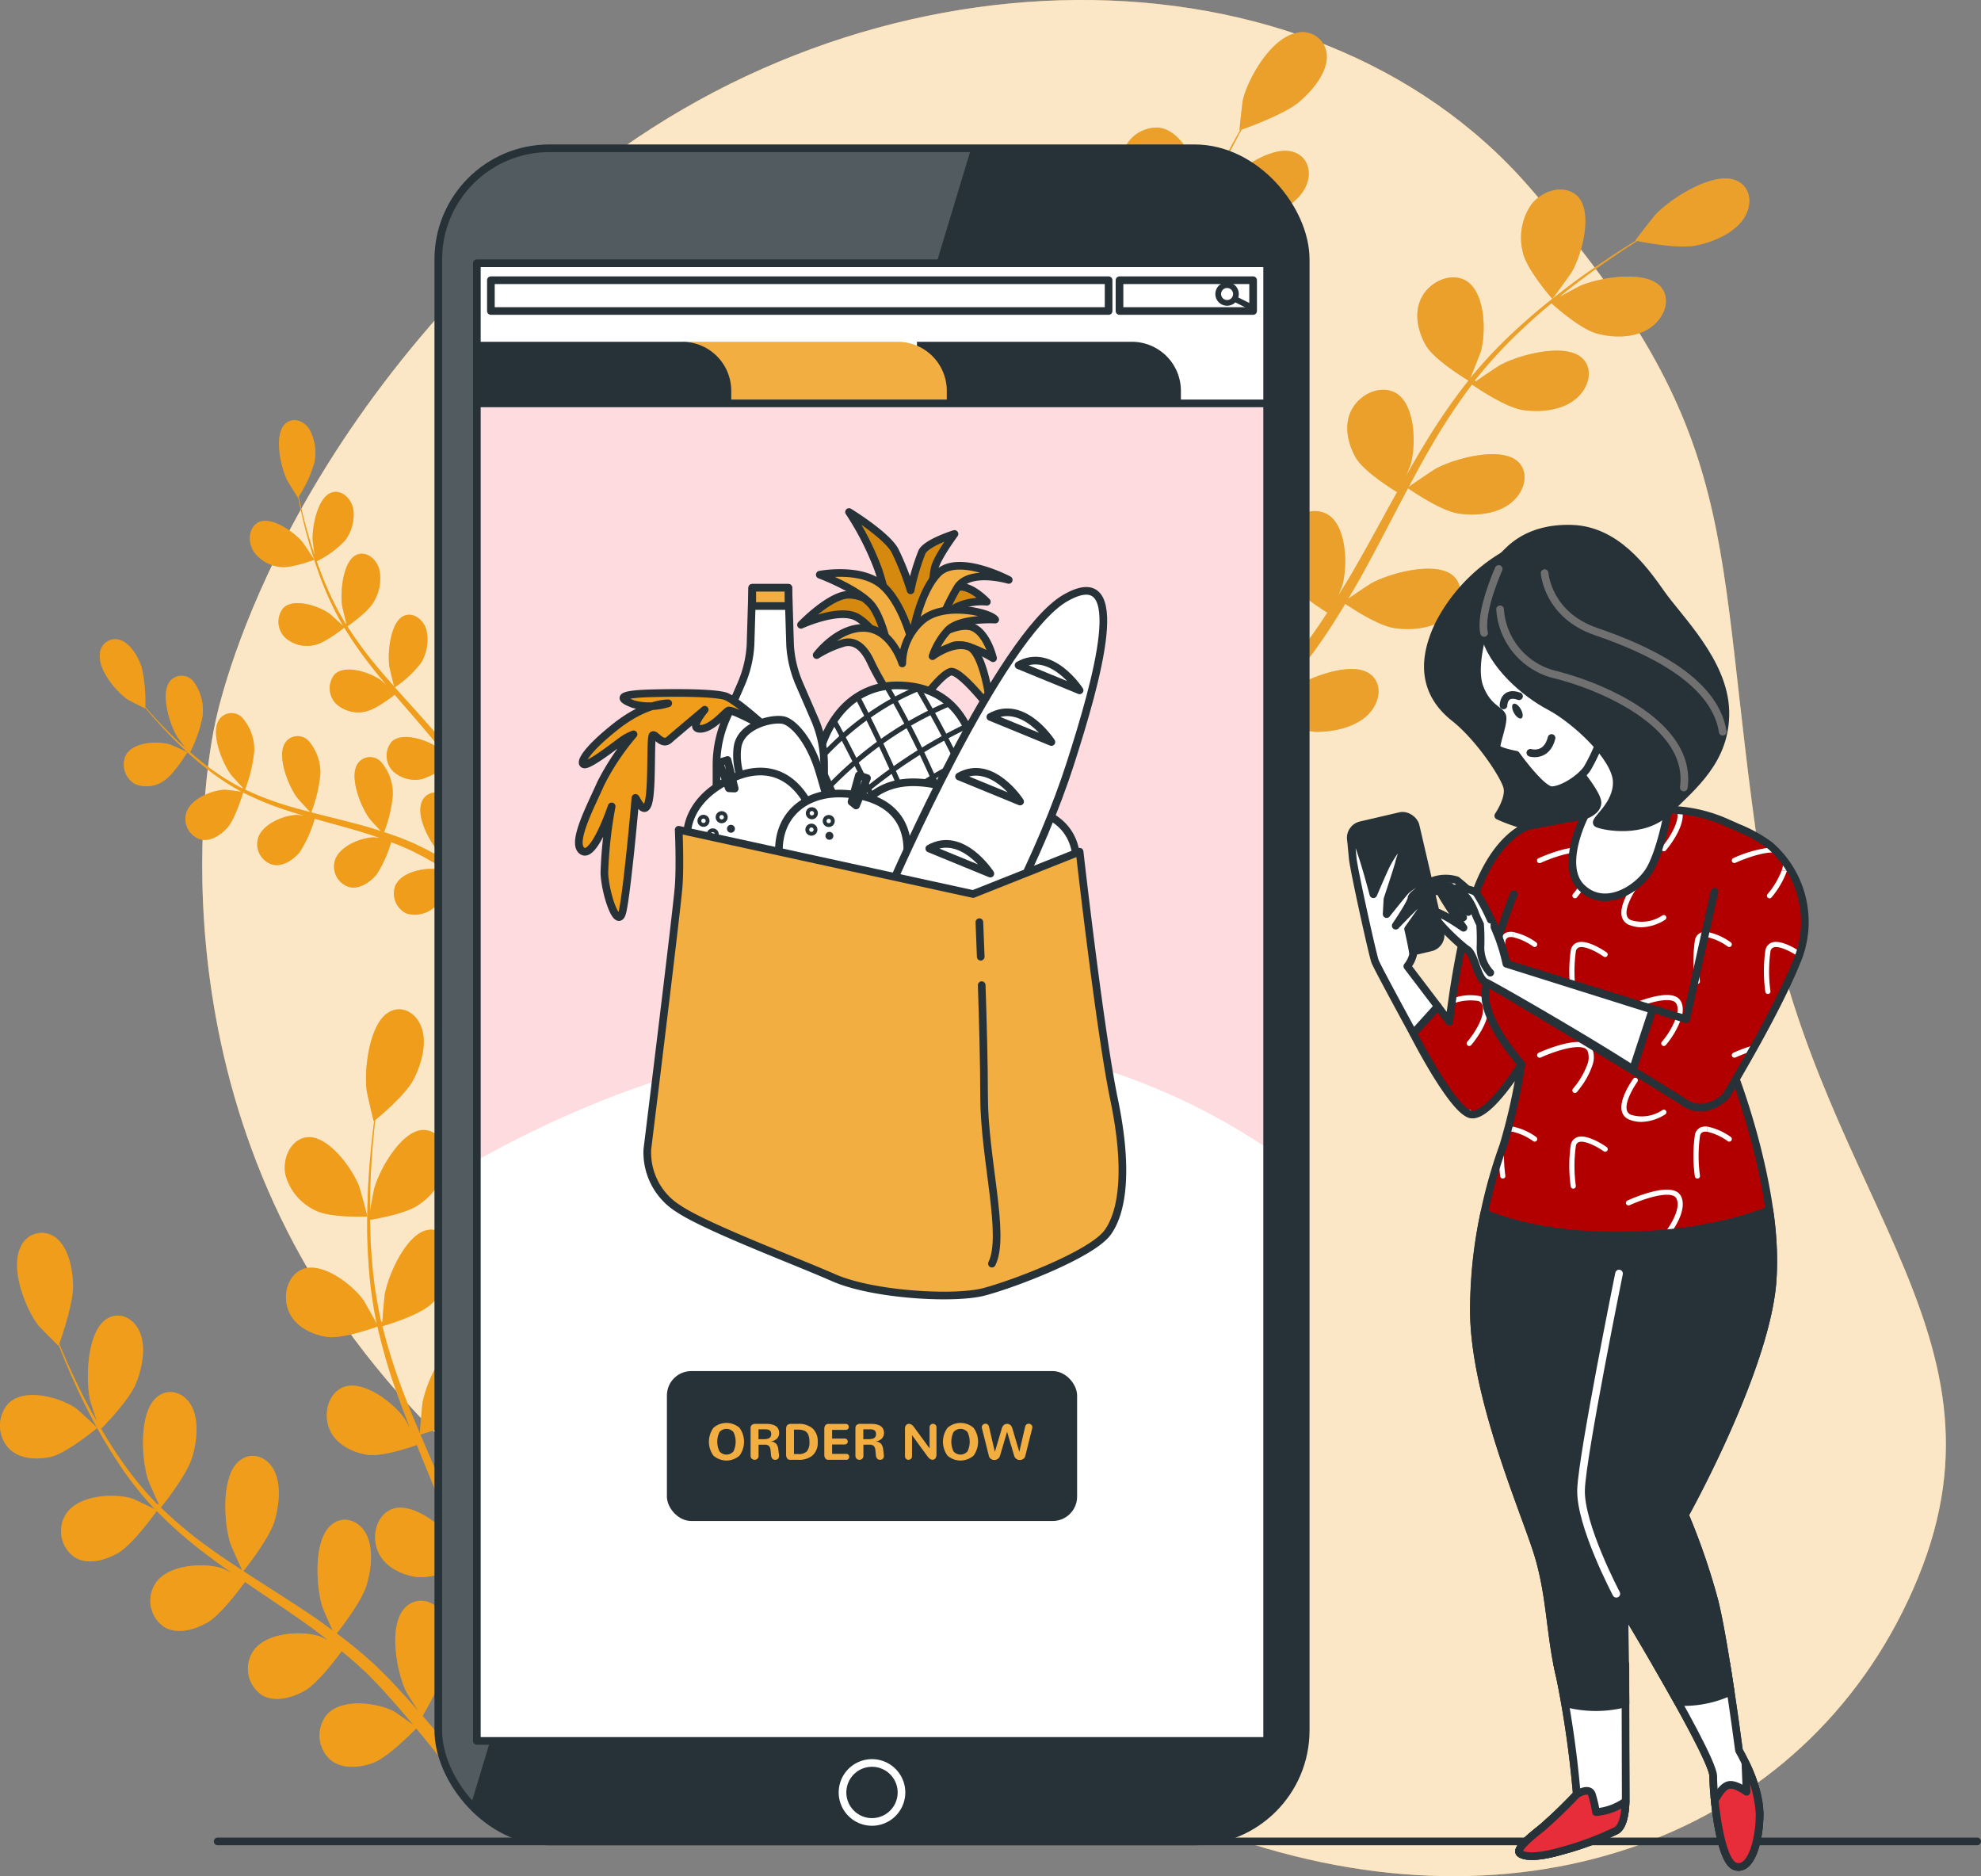 <svg xmlns="http://www.w3.org/2000/svg" xmlns:xlink="http://www.w3.org/1999/xlink" width="259.003" height="245.252" viewBox="0 0 259.003 245.252"><rect x="0" y="0" width="259.003" height="245.252" fill="#808080" stroke="none"/><defs><style>.a,.j{fill:#263238;}.a,.ac,.b,.c,.i,.t,.u,.v,.w,.x,.y,.z{stroke:#263238;}.a,.ac,.ad,.b,.c,.i,.m,.t,.u,.v,.w,.y,.z{stroke-linecap:round;stroke-linejoin:round;}.b,.e,.l,.n,.y{fill:#fff;}.c,.q{fill:#c6ff00;}.d,.u{fill:#f2ae40;}.e{opacity:0.7;}.f,.v{fill:#ef9d1a;}.g{opacity:0.5;}.h{fill:#eaa02a;}.ad,.i,.m,.w,.x,.z{fill:none;}.k{clip-path:url(#a);}.l,.p{opacity:0.2;}.m{stroke:#fff;}.o{clip-path:url(#b);}.p{fill:#f74e5a;}.r{clip-path:url(#c);}.s{opacity:0.37;}.t{fill:#d5890f;}.w{stroke-width:0.5px;}.x{stroke-miterlimit:10;}.y,.z{stroke-width:0.75px;}.aa{fill:#b20000;}.ab{clip-path:url(#d);}.ac{fill:#e72c3a;}.ad{stroke:#707070;}.ae{clip-path:url(#e);}</style><clipPath id="a"><rect class="a" width="113.411" height="221.32" rx="14.522"/></clipPath><clipPath id="b"><rect class="b" width="103.324" height="193.154"/></clipPath><clipPath id="c"><path class="c" d="M226.512,184.991s-1.91-3.686-4.232-5.051-7.371.955-7.371.955,3-3.139,5.46-3.822,6.006,2.184,6.006,2.184a34.468,34.468,0,0,0-1.365-5.6,37.18,37.18,0,0,0-3.822-7.507s4.914,3,6.006,5.051a35.573,35.573,0,0,1,2.048,5.187,29.377,29.377,0,0,1,1.5-5.051c.683-1.229,4.232-2.32,4.232-2.32s-2.32,3.14-2.593,4.5-.546,4.367-.546,4.367a11.907,11.907,0,0,1,3.549-1.911c1.638-.409,3.822,1.911,3.822,1.911a7.6,7.6,0,0,0-3.958.683c-1.911.956-3.958,8.327-3.958,8.327l-4.1-.41Z" transform="translate(-214.91 -166.154)"/></clipPath><clipPath id="d"><path class="c" d="M356.273,224.429l-7.46,1.4s-3.534,1.01-6.227,7.237-4.039,18.344-4.039,18.344l-1.515-2.02-3.2,3.534s5.217,10.266,7.573,10.6,6.563-6.563,6.563-6.563a76.292,76.292,0,0,1-2.356,10.6,64.847,64.847,0,0,0-3.859,21.542c0,11.287,6.72,26.421,8.4,31.975s1.515,10.434,2.861,15.988a134.774,134.774,0,0,1,2.188,15.315,62.821,62.821,0,0,1-4.544,4.376c-1.683,1.346-3.534,2.861-2.861,3.366s2.524.5,5.385-.337a39.6,39.6,0,0,0,7.237-2.693c1.01-.673,1.178-2.861,1.178-4.376s-.168-24.4-.168-24.4,11.612,19.185,11.612,21.71.841,11.107,2.861,11.78,3.2-3.2,3.2-6.9-2.693-8.246-2.693-8.246-1.851-14.136-3.2-19.522a87.744,87.744,0,0,0-3.871-11.275s10.434-18.68,11.444-30.293-4.88-26.927-4.88-26.927,5.385-12.958,5.554-21.541-2.861-10.1-6.4-11.612a19.562,19.562,0,0,0-5.76-1.661l-7.7-.7Z" transform="translate(-333.835 -223.135)"/></clipPath><clipPath id="e"><path class="c" d="M374.492,235.881l-3.7,16.661-23.51-7.245a24.462,24.462,0,0,0-2.911-7.4c-2.019-3.029-6.059-3.7-6.059-2.861s3.366,5.554,3.366,5.554-3.933-2.736-3.933-1.894,3.428,4.082,4.438,4.755,1.259,3.778,2.438,4.283,23.479,14.06,26,15.743,5.217-.5,5.554-1.178,6.295-10.427,9.088-17.334a13.231,13.231,0,0,0-3.534-15.146,18.388,18.388,0,0,0-3.871-2.188" transform="translate(-337.742 -227.635)"/></clipPath></defs><g transform="translate(350 -617)"><g transform="translate(-350 617)"><path class="d" d="M100.231,161.6s-9.693,42.76,18.332,80.256,76.546,52.314,115.553,65.357,75.37-1.48,88.83-34.26-14.279-50.67-20.651-93.643-1.591-55.306-30.218-88.181-86.926-32.482-126.126.821S100.231,161.6,100.231,161.6Z" transform="translate(-72.173 -66.724)"/><path class="e" d="M100.231,161.6s-9.693,42.76,18.332,80.256,76.546,52.314,115.553,65.357,75.37-1.48,88.83-34.26-14.279-50.67-20.651-93.643-1.591-55.306-30.218-88.181-86.926-32.482-126.126.821S100.231,161.6,100.231,161.6Z" transform="translate(-72.173 -66.724)"/><g transform="translate(0 131.923)"><path class="f" d="M125.431,297.915c.05,0-.974-3.718-1.062-3.943-1.012-2.6-4.269-6.871-6.977-6.394-1.951.345-3.067,2.683-2.66,4.86a7.188,7.188,0,0,0,3.966,4.693C120.64,298.118,125.428,297.915,125.431,297.915Z" transform="translate(-77.415 -270.817)"/><path class="f" d="M117.406,359.855c2.073,2.62,3.822,4.985,5.2,6.915l2.079-.466c-1.527-2.065-3.586-4.763-6.1-7.805-.9-1.1-1.89-2.251-2.912-3.422a45.53,45.53,0,0,0,2.2-4.228c1.989.553,5.956-.1,6.468-.19.232,1.505.446,2.973.628,4.362.59,4.417.959,8.174,1.2,10.952l1.8-.4c-.292-2.793-.73-6.534-1.4-10.927-.23-1.53-.5-3.159-.795-4.827.49-.239,4.489-2.213,5.9-3.96,1.281-1.584,2.555-4.013,2.283-6.273-.267-2.213-1.991-3.832-3.9-3.2-2.648.878-4.4,6.415-4.566,9.315-.01.171.057,2.035.115,3.21-.123-.681-.235-1.344-.368-2.042-.256-1.385-.546-2.756-.854-4.233q-.254-1.059-.514-2.14c-.158-.72-.4-1.453-.6-2.186-.5-1.69-1.069-3.371-1.678-5.048,1.024-.308,4.649-1.461,6.117-2.809s3.024-3.524,3.043-5.817c.02-2.246-1.471-4.166-3.428-3.882-2.716.394-5.142,5.577-5.676,8.426-.033.178-.224,2.267-.311,3.416-.372-1-.74-2.009-1.145-3.01-1.169-2.889-2.429-5.767-3.675-8.645-.382-.882-.753-1.765-1.129-2.648.366-.1,4.7-1.365,6.341-2.875,1.462-1.342,3.023-3.525,3.043-5.818.019-2.246-1.472-4.166-3.428-3.881-2.716.393-5.143,5.576-5.676,8.425-.04.215-.312,3.221-.349,3.989-.825-1.945-1.632-3.894-2.361-5.855a74.18,74.18,0,0,1-2.542-8.149c.17-.048,4.695-1.34,6.38-2.886,1.461-1.342,3.023-3.524,3.043-5.818.019-2.246-1.471-4.166-3.428-3.882-2.716.394-5.143,5.577-5.676,8.426-.035.187-.244,2.476-.322,3.568l-.156.022A57.331,57.331,0,0,1,109,294.9c-.129-1.612-.176-3.163-.193-4.675.861-.138,4.79-.822,6.43-2.018a8.311,8.311,0,0,0,3.551-5.4c.226-2.238-1.073-4.347-3.037-4.321-2.726.037-5.609,4.889-6.4,7.66-.043.151-.339,1.736-.542,2.893,0-.683-.008-1.387,0-2.041.04-2.458.2-4.709.361-6.7.1-1.133.205-2.155.314-3.112.8-.658,3.99-3.361,4.988-5.272.973-1.865,1.787-4.549,1.111-6.67-.662-2.079-2.649-3.208-4.409-2.1-2.444,1.53-3.166,7.35-2.807,10.207.032.247.891,4.026.932,3.993l.048-.04c-.12.918-.24,1.9-.352,2.983-.2,1.995-.4,4.25-.485,6.718s-.129,5.146.043,7.965a58.378,58.378,0,0,0,1.11,8.773c.007.033.019.067.026.1-.417-.8-1.647-2.974-1.758-3.128-1.561-2.169-5.675-5.228-8.2-3.918-1.821.944-2.388,3.532-1.509,5.486.9,2,3.1,2.955,4.9,3.239,2.024.32,6.316-1.223,6.658-1.347a75,75,0,0,0,2.465,8.5c.564,1.612,1.175,3.213,1.8,4.808-.38-.674-.724-1.273-.78-1.35-1.561-2.169-5.675-5.228-8.2-3.919-1.822.944-2.388,3.531-1.51,5.486.9,2,3.1,2.955,4.9,3.239,1.821.288,5.5-.94,6.47-1.281.247.609.488,1.22.737,1.827,1.194,2.915,2.4,5.819,3.5,8.711.39,1.019.742,2.041,1.1,3.062-.338-.6-.627-1.1-.677-1.169-1.561-2.17-5.675-5.228-8.2-3.918-1.821.943-2.388,3.531-1.509,5.486.9,1.995,3.1,2.955,4.9,3.239,1.737.275,5.142-.823,6.3-1.221.337,1.06.676,2.12.962,3.166.182.72.4,1.4.547,2.134s.318,1.443.475,2.153c.259,1.384.534,2.81.758,4.169.162.943.3,1.846.444,2.755-.378-1.021-1.153-3-1.234-3.154A12.942,12.942,0,0,0,118.321,342a4.372,4.372,0,0,0-.421-.673,2.894,2.894,0,0,0-4.8-.051c-1.846,2.458-.771,8.135.429,10.615.071.146.991,1.625,1.584,2.547-.419-.476-.822-.944-1.259-1.427-.859-.963-1.741-1.892-2.687-2.9l-1.428-1.41c-.468-.483-1.016-.921-1.527-1.389-1.2-1.054-2.471-2.051-3.766-3.021.729-.925,3.28-4.251,3.905-6.319s.94-4.869-.1-6.756c-1.023-1.848-3.18-2.437-4.714-.918-2.129,2.108-1.794,7.94-.928,10.619.054.167.858,2,1.317,3-.783-.576-1.561-1.155-2.369-1.706-2.333-1.592-4.738-3.115-7.131-4.647-.734-.469-1.458-.947-2.187-1.422.263-.326,3.364-4.2,4.065-6.52.623-2.058.94-4.869-.105-6.756-1.023-1.848-3.181-2.437-4.714-.918-2.129,2.108-1.794,7.94-.928,10.619.065.2,1.227,2.837,1.55,3.489-1.6-1.047-3.191-2.108-4.72-3.232a55.543,55.543,0,0,1-5.937-4.988c.123-.151,3.375-4.183,4.092-6.555.623-2.058.94-4.868-.105-6.756-1.024-1.848-3.181-2.437-4.714-.918-2.129,2.108-1.794,7.94-.928,10.619.057.176.94,2.186,1.379,3.128l-.121.12a44.61,44.61,0,0,1-5.081-6.244c-.856-1.232-1.615-2.469-2.329-3.693.668-.679,3.695-3.822,4.536-5.879.806-1.971,1.381-4.733.519-6.752-.843-1.977-2.926-2.847-4.585-1.533-2.3,1.824-2.509,7.684-1.9,10.469.033.151.515,1.641.878,2.721-.315-.559-.649-1.128-.942-1.671-1.1-2.034-2.008-3.982-2.8-5.715-.442-.99-.824-1.9-1.175-2.749.374-1.064,1.839-5.371,1.8-7.589-.035-2.164-.586-4.892-2.143-6.182a2.986,2.986,0,0,0-4.728,1.181c-1.371,2.858.711,8.089,2.339,10.187.141.181,2.623,2.7,2.643,2.649,0,0,.018-.052.023-.064.322.829.677,1.713,1.081,2.669.758,1.758,1.628,3.736,2.7,5.808a67.18,67.18,0,0,0,3.725,6.48,45.8,45.8,0,0,0,5.008,6.44c.022.023.047.043.069.066-.724-.376-2.779-1.347-2.944-1.4-2.333-.746-7.251-.539-8.8,2.194a4.158,4.158,0,0,0,1.256,5.476c1.688,1.041,4.008.374,5.667-.574,1.871-1.07,4.809-5.154,5.041-5.48a56.469,56.469,0,0,0,6.036,5.326c1.226.946,2.487,1.853,3.762,2.742-.635-.3-1.206-.565-1.288-.592-2.333-.746-7.251-.538-8.8,2.195a4.156,4.156,0,0,0,1.256,5.475c1.688,1.041,4.009.374,5.667-.574,1.684-.963,4.245-4.387,4.913-5.3.492.335.98.676,1.473,1.008,2.366,1.6,4.734,3.179,7.013,4.816.8.576,1.577,1.18,2.352,1.78-.564-.267-1.042-.486-1.118-.51-2.333-.746-7.25-.539-8.795,2.194a4.159,4.159,0,0,0,1.256,5.476c1.688,1.039,4.009.373,5.667-.575,1.606-.918,3.995-4.054,4.792-5.139.778.644,1.558,1.287,2.285,1.954.488.469.986.879,1.453,1.383l1.4,1.448c.862.961,1.756,1.945,2.576,2.908.575.664,1.112,1.311,1.655,1.96-.794-.586-2.37-1.691-2.511-1.766-2.2-1.162-7.065-1.845-8.932.59a4.3,4.3,0,0,0,.539,5.664c1.529,1.338,3.9,1.1,5.649.454,1.929-.707,5.218-4.077,5.627-4.5C115.746,357.781,116.608,358.84,117.406,359.855Z" transform="translate(-60.424 -262.698)"/><path class="f" d="M65.951,345.7c2.109-.469,6.089-3.785,6.092-3.787.041-.035-2.551-2.4-2.729-2.524-2.066-1.459-6.815-2.806-8.9-.635a4.356,4.356,0,0,0-.013,5.721C61.787,346.021,64.154,346.1,65.951,345.7Z" transform="translate(-59.338 -287.184)"/><g class="g"><path class="f" d="M125.431,297.915c.05,0-.974-3.718-1.062-3.943-1.012-2.6-4.269-6.871-6.977-6.394-1.951.345-3.067,2.683-2.66,4.86a7.188,7.188,0,0,0,3.966,4.693C120.64,298.118,125.428,297.915,125.431,297.915Z" transform="translate(-77.415 -270.817)"/><path class="f" d="M117.406,359.855c2.073,2.62,3.822,4.985,5.2,6.915l2.079-.466c-1.527-2.065-3.586-4.763-6.1-7.805-.9-1.1-1.89-2.251-2.912-3.422a45.53,45.53,0,0,0,2.2-4.228c1.989.553,5.956-.1,6.468-.19.232,1.505.446,2.973.628,4.362.59,4.417.959,8.174,1.2,10.952l1.8-.4c-.292-2.793-.73-6.534-1.4-10.927-.23-1.53-.5-3.159-.795-4.827.49-.239,4.489-2.213,5.9-3.96,1.281-1.584,2.555-4.013,2.283-6.273-.267-2.213-1.991-3.832-3.9-3.2-2.648.878-4.4,6.415-4.566,9.315-.01.171.057,2.035.115,3.21-.123-.681-.235-1.344-.368-2.042-.256-1.385-.546-2.756-.854-4.233q-.254-1.059-.514-2.14c-.158-.72-.4-1.453-.6-2.186-.5-1.69-1.069-3.371-1.678-5.048,1.024-.308,4.649-1.461,6.117-2.809s3.024-3.524,3.043-5.817c.02-2.246-1.471-4.166-3.428-3.882-2.716.394-5.142,5.577-5.676,8.426-.033.178-.224,2.267-.311,3.416-.372-1-.74-2.009-1.145-3.01-1.169-2.889-2.429-5.767-3.675-8.645-.382-.882-.753-1.765-1.129-2.648.366-.1,4.7-1.365,6.341-2.875,1.462-1.342,3.023-3.525,3.043-5.818.019-2.246-1.472-4.166-3.428-3.881-2.716.393-5.143,5.576-5.676,8.425-.04.215-.312,3.221-.349,3.989-.825-1.945-1.632-3.894-2.361-5.855a74.18,74.18,0,0,1-2.542-8.149c.17-.048,4.695-1.34,6.38-2.886,1.461-1.342,3.023-3.524,3.043-5.818.019-2.246-1.471-4.166-3.428-3.882-2.716.394-5.143,5.577-5.676,8.426-.035.187-.244,2.476-.322,3.568l-.156.022A57.331,57.331,0,0,1,109,294.9c-.129-1.612-.176-3.163-.193-4.675.861-.138,4.79-.822,6.43-2.018a8.311,8.311,0,0,0,3.551-5.4c.226-2.238-1.073-4.347-3.037-4.321-2.726.037-5.609,4.889-6.4,7.66-.043.151-.339,1.736-.542,2.893,0-.683-.008-1.387,0-2.041.04-2.458.2-4.709.361-6.7.1-1.133.205-2.155.314-3.112.8-.658,3.99-3.361,4.988-5.272.973-1.865,1.787-4.549,1.111-6.67-.662-2.079-2.649-3.208-4.409-2.1-2.444,1.53-3.166,7.35-2.807,10.207.032.247.891,4.026.932,3.993l.048-.04c-.12.918-.24,1.9-.352,2.983-.2,1.995-.4,4.25-.485,6.718s-.129,5.146.043,7.965a58.378,58.378,0,0,0,1.11,8.773c.007.033.019.067.026.1-.417-.8-1.647-2.974-1.758-3.128-1.561-2.169-5.675-5.228-8.2-3.918-1.821.944-2.388,3.532-1.509,5.486.9,2,3.1,2.955,4.9,3.239,2.024.32,6.316-1.223,6.658-1.347a75,75,0,0,0,2.465,8.5c.564,1.612,1.175,3.213,1.8,4.808-.38-.674-.724-1.273-.78-1.35-1.561-2.169-5.675-5.228-8.2-3.919-1.822.944-2.388,3.531-1.51,5.486.9,2,3.1,2.955,4.9,3.239,1.821.288,5.5-.94,6.47-1.281.247.609.488,1.22.737,1.827,1.194,2.915,2.4,5.819,3.5,8.711.39,1.019.742,2.041,1.1,3.062-.338-.6-.627-1.1-.677-1.169-1.561-2.17-5.675-5.228-8.2-3.918-1.821.943-2.388,3.531-1.509,5.486.9,1.995,3.1,2.955,4.9,3.239,1.737.275,5.142-.823,6.3-1.221.337,1.06.676,2.12.962,3.166.182.72.4,1.4.547,2.134s.318,1.443.475,2.153c.259,1.384.534,2.81.758,4.169.162.943.3,1.846.444,2.755-.378-1.021-1.153-3-1.234-3.154A12.942,12.942,0,0,0,118.321,342a4.372,4.372,0,0,0-.421-.673,2.894,2.894,0,0,0-4.8-.051c-1.846,2.458-.771,8.135.429,10.615.071.146.991,1.625,1.584,2.547-.419-.476-.822-.944-1.259-1.427-.859-.963-1.741-1.892-2.687-2.9l-1.428-1.41c-.468-.483-1.016-.921-1.527-1.389-1.2-1.054-2.471-2.051-3.766-3.021.729-.925,3.28-4.251,3.905-6.319s.94-4.869-.1-6.756c-1.023-1.848-3.18-2.437-4.714-.918-2.129,2.108-1.794,7.94-.928,10.619.054.167.858,2,1.317,3-.783-.576-1.561-1.155-2.369-1.706-2.333-1.592-4.738-3.115-7.131-4.647-.734-.469-1.458-.947-2.187-1.422.263-.326,3.364-4.2,4.065-6.52.623-2.058.94-4.869-.105-6.756-1.023-1.848-3.181-2.437-4.714-.918-2.129,2.108-1.794,7.94-.928,10.619.065.2,1.227,2.837,1.55,3.489-1.6-1.047-3.191-2.108-4.72-3.232a55.543,55.543,0,0,1-5.937-4.988c.123-.151,3.375-4.183,4.092-6.555.623-2.058.94-4.868-.105-6.756-1.024-1.848-3.181-2.437-4.714-.918-2.129,2.108-1.794,7.94-.928,10.619.057.176.94,2.186,1.379,3.128l-.121.12a44.61,44.61,0,0,1-5.081-6.244c-.856-1.232-1.615-2.469-2.329-3.693.668-.679,3.695-3.822,4.536-5.879.806-1.971,1.381-4.733.519-6.752-.843-1.977-2.926-2.847-4.585-1.533-2.3,1.824-2.509,7.684-1.9,10.469.033.151.515,1.641.878,2.721-.315-.559-.649-1.128-.942-1.671-1.1-2.034-2.008-3.982-2.8-5.715-.442-.99-.824-1.9-1.175-2.749.374-1.064,1.839-5.371,1.8-7.589-.035-2.164-.586-4.892-2.143-6.182a2.986,2.986,0,0,0-4.728,1.181c-1.371,2.858.711,8.089,2.339,10.187.141.181,2.623,2.7,2.643,2.649,0,0,.018-.052.023-.064.322.829.677,1.713,1.081,2.669.758,1.758,1.628,3.736,2.7,5.808a67.18,67.18,0,0,0,3.725,6.48,45.8,45.8,0,0,0,5.008,6.44c.022.023.047.043.069.066-.724-.376-2.779-1.347-2.944-1.4-2.333-.746-7.251-.539-8.8,2.194a4.158,4.158,0,0,0,1.256,5.476c1.688,1.041,4.008.374,5.667-.574,1.871-1.07,4.809-5.154,5.041-5.48a56.469,56.469,0,0,0,6.036,5.326c1.226.946,2.487,1.853,3.762,2.742-.635-.3-1.206-.565-1.288-.592-2.333-.746-7.251-.538-8.8,2.195a4.156,4.156,0,0,0,1.256,5.475c1.688,1.041,4.009.374,5.667-.574,1.684-.963,4.245-4.387,4.913-5.3.492.335.98.676,1.473,1.008,2.366,1.6,4.734,3.179,7.013,4.816.8.576,1.577,1.18,2.352,1.78-.564-.267-1.042-.486-1.118-.51-2.333-.746-7.25-.539-8.795,2.194a4.159,4.159,0,0,0,1.256,5.476c1.688,1.039,4.009.373,5.667-.575,1.606-.918,3.995-4.054,4.792-5.139.778.644,1.558,1.287,2.285,1.954.488.469.986.879,1.453,1.383l1.4,1.448c.862.961,1.756,1.945,2.576,2.908.575.664,1.112,1.311,1.655,1.96-.794-.586-2.37-1.691-2.511-1.766-2.2-1.162-7.065-1.845-8.932.59a4.3,4.3,0,0,0,.539,5.664c1.529,1.338,3.9,1.1,5.649.454,1.929-.707,5.218-4.077,5.627-4.5C115.746,357.781,116.608,358.84,117.406,359.855Z" transform="translate(-60.424 -262.698)"/><path class="f" d="M65.951,345.7c2.109-.469,6.089-3.785,6.092-3.787.041-.035-2.551-2.4-2.729-2.524-2.066-1.459-6.815-2.806-8.9-.635a4.356,4.356,0,0,0-.013,5.721C61.787,346.021,64.154,346.1,65.951,345.7Z" transform="translate(-59.338 -287.184)"/></g></g><g transform="translate(13.038 54.913)"><path class="f" d="M116.283,172.943c.032-.012-1.417-2.16-1.521-2.285-1.2-1.441-4.192-3.465-5.816-2.58-1.17.637-1.381,2.366-.654,3.667a4.834,4.834,0,0,0,3.533,2.141C113.273,174.1,116.281,172.944,116.283,172.943Z" transform="translate(-88.238 -154.692)"/><path class="f" d="M127.471,209.28c1.882,1.227,3.5,2.359,4.8,3.292l1.226-.742c-1.415-.989-3.306-2.267-5.562-3.667-.812-.507-1.687-1.03-2.589-1.558a30.356,30.356,0,0,0,.5-3.166,13.382,13.382,0,0,0,4.081-1.507c.47.91.921,1.8,1.335,2.646,1.322,2.689,2.361,5,3.107,6.724l1.06-.642c-.784-1.717-1.865-4.008-3.233-6.664-.475-.926-1-1.906-1.541-2.906a14.982,14.982,0,0,0,2.913-3.787,6.119,6.119,0,0,0,.111-4.487c-.644-1.353-2.089-2.016-3.169-1.205-1.5,1.126-1.429,5.031-.915,6.915.03.111.473,1.284.761,2.021-.224-.408-.438-.806-.672-1.223-.46-.827-.938-1.639-1.451-2.515l-.786-1.253c-.255-.425-.568-.839-.853-1.264-.679-.971-1.4-1.919-2.151-2.858a13.329,13.329,0,0,0,3.3-3.1,5.835,5.835,0,0,0,.693-4.359c-.469-1.436-1.83-2.34-3.016-1.74-1.647.832-2.083,4.656-1.813,6.586.017.12.343,1.493.533,2.244-.452-.561-.9-1.122-1.375-1.673-1.364-1.591-2.783-3.155-4.193-4.723-.433-.479-.858-.963-1.287-1.446a14.035,14.035,0,0,0,3.426-3.19,5.837,5.837,0,0,0,.693-4.36c-.469-1.435-1.83-2.34-3.016-1.739-1.647.832-2.083,4.656-1.813,6.586.02.145.491,2.119.631,2.617-.942-1.063-1.874-2.132-2.759-3.226a49.807,49.807,0,0,1-3.365-4.649c.1-.067,2.7-1.859,3.447-3.206a5.837,5.837,0,0,0,.693-4.36c-.469-1.435-1.83-2.34-3.016-1.74-1.647.833-2.083,4.656-1.813,6.586.017.127.375,1.63.559,2.342l-.094.048a38.617,38.617,0,0,1-2.657-5.246c-.427-1-.789-1.978-1.124-2.938a13.028,13.028,0,0,0,3.665-2.664,5.587,5.587,0,0,0,1.106-4.2c-.335-1.474-1.616-2.541-2.861-2.1-1.73.607-2.528,4.316-2.438,6.252,0,.106.155,1.179.274,1.96-.145-.436-.3-.882-.435-1.3-.5-1.575-.879-3.045-1.206-4.349-.18-.742-.331-1.418-.467-2.05a16.409,16.409,0,0,0,2.05-4.429,6.352,6.352,0,0,0-.721-4.489c-.867-1.183-2.376-1.477-3.261-.4-1.229,1.5-.443,5.363.4,7.106.073.151,1.43,2.376,1.449,2.345l.023-.036c.12.611.254,1.265.414,1.977.3,1.313.656,2.794,1.13,4.385s1.02,3.307,1.733,5.067a39.238,39.238,0,0,0,2.587,5.354c.011.02.026.039.038.059-.436-.419-1.687-1.543-1.79-1.618-1.459-1.048-4.737-2.116-6.068-.74a2.885,2.885,0,0,0,.213,3.819,4.26,4.26,0,0,0,3.815,1.016c1.358-.23,3.764-2.133,3.954-2.285a50.589,50.589,0,0,0,3.392,4.89c.7.907,1.437,1.8,2.18,2.678-.386-.348-.734-.656-.786-.693-1.46-1.048-4.737-2.116-6.068-.74a2.886,2.886,0,0,0,.213,3.82,4.26,4.26,0,0,0,3.815,1.015c1.222-.206,3.3-1.777,3.85-2.2.287.335.572.674.861,1.007,1.385,1.6,2.773,3.2,4.1,4.8.467.566.909,1.142,1.355,1.717-.343-.309-.635-.566-.682-.6-1.46-1.049-4.737-2.116-6.068-.74a2.886,2.886,0,0,0,.213,3.82,4.26,4.26,0,0,0,3.815,1.015,12,12,0,0,0,3.752-2.127c.441.6.885,1.206,1.291,1.812.27.42.553.8.806,1.243l.763,1.271c.462.827.942,1.676,1.376,2.495.306.566.588,1.112.874,1.661-.459-.57-1.377-1.664-1.462-1.746a8.7,8.7,0,0,0-4.035-2.1,2.926,2.926,0,0,0-.413-.339,1.945,1.945,0,0,0-3.069.995c-.65,1.962,1.251,5.35,2.547,6.673.076.078.979.824,1.555,1.284-.37-.213-.726-.425-1.109-.64-.753-.429-1.515-.833-2.333-1.272l-1.212-.593c-.4-.207-.845-.369-1.271-.558-.994-.414-2.014-.778-3.047-1.119a17.871,17.871,0,0,0,1.136-4.864,6.335,6.335,0,0,0-1.514-4.283,1.949,1.949,0,0,0-3.2.424c-.9,1.8.557,5.445,1.684,6.967.07.1.975,1.091,1.481,1.627-.622-.2-1.242-.4-1.875-.58-1.828-.514-3.687-.97-5.54-1.434-.568-.142-1.132-.291-1.7-.438a18.827,18.827,0,0,0,1.194-5.026,6.335,6.335,0,0,0-1.513-4.283,1.949,1.949,0,0,0-3.2.425c-.9,1.8.557,5.445,1.683,6.967.085.114,1.389,1.546,1.735,1.892-1.246-.324-2.486-.66-3.7-1.049a37.261,37.261,0,0,1-4.852-1.907,19.124,19.124,0,0,0,1.2-5.053,6.331,6.331,0,0,0-1.514-4.283,1.948,1.948,0,0,0-3.2.425c-.905,1.8.557,5.445,1.683,6.967.074.1,1.068,1.191,1.549,1.7l-.051.1a30.021,30.021,0,0,1-4.576-2.891c-.809-.6-1.558-1.228-2.275-1.855a17.386,17.386,0,0,0,1.632-4.718,6.378,6.378,0,0,0-1.115-4.415,1.975,1.975,0,0,0-3.251.005c-1.077,1.655.047,5.434,1.033,7.079.053.09.68.936,1.142,1.546-.32-.289-.655-.58-.958-.863-1.14-1.06-2.133-2.107-3.007-3.043-.493-.536-.932-1.032-1.338-1.5a20.356,20.356,0,0,0-.477-5.223c-.486-1.372-1.421-2.992-2.69-3.481a2.008,2.008,0,0,0-2.761,1.765c-.261,2.115,2.186,5,3.673,5.991.129.085,2.25,1.163,2.252,1.123V185.9c.383.459.8.946,1.261,1.47.86.958,1.838,2.032,2.965,3.124a45.161,45.161,0,0,0,3.762,3.332,30.888,30.888,0,0,0,4.571,3.031c.019.01.04.018.058.027-.542-.085-2.059-.263-2.176-.261-1.647.024-4.736,1.21-5.136,3.282a2.8,2.8,0,0,0,1.973,3.221c1.3.3,2.635-.621,3.489-1.58.964-1.082,1.961-4.315,2.04-4.573a38.017,38.017,0,0,0,4.987,2.1c.984.341,1.982.648,2.985.942-.469-.056-.889-.1-.948-.1-1.647.024-4.736,1.21-5.136,3.282a2.8,2.8,0,0,0,1.973,3.22c1.3.3,2.635-.621,3.49-1.58a16.429,16.429,0,0,0,2-4.432c.385.108.769.221,1.155.327,1.85.512,3.7,1.012,5.5,1.568.635.195,1.257.414,1.88.631-.417-.049-.768-.086-.821-.086-1.647.024-4.737,1.21-5.136,3.282a2.8,2.8,0,0,0,1.973,3.221c1.3.3,2.635-.621,3.489-1.58a15.751,15.751,0,0,0,1.954-4.3c.633.244,1.268.487,1.875.756.412.195.817.349,1.223.571l1.2.623c.755.427,1.535.864,2.265,1.3.509.3.99.6,1.474.894-.631-.2-1.873-.57-1.978-.587-1.651-.27-4.9.337-5.566,2.289a2.888,2.888,0,0,0,1.557,3.494,3.866,3.866,0,0,0,3.7-.921c1.078-.864,2.453-3.717,2.623-4.074C125.969,208.314,126.745,208.8,127.471,209.28Z" transform="translate(-78.705 -148.299)"/><path class="f" d="M88.615,215.915c1.244-.751,3.07-3.717,3.072-3.719.019-.031-2.139-.981-2.28-1.024-1.63-.488-4.944-.329-5.807,1.5a2.929,2.929,0,0,0,1.217,3.649A3.891,3.891,0,0,0,88.615,215.915Z" transform="translate(-80.227 -168.771)"/><g class="g"><path class="f" d="M116.283,172.943c.032-.012-1.417-2.16-1.521-2.285-1.2-1.441-4.192-3.465-5.816-2.58-1.17.637-1.381,2.366-.654,3.667a4.834,4.834,0,0,0,3.533,2.141C113.273,174.1,116.281,172.944,116.283,172.943Z" transform="translate(-88.238 -154.692)"/><path class="f" d="M127.471,209.28c1.882,1.227,3.5,2.359,4.8,3.292l1.226-.742c-1.415-.989-3.306-2.267-5.562-3.667-.812-.507-1.687-1.03-2.589-1.558a30.356,30.356,0,0,0,.5-3.166,13.382,13.382,0,0,0,4.081-1.507c.47.91.921,1.8,1.335,2.646,1.322,2.689,2.361,5,3.107,6.724l1.06-.642c-.784-1.717-1.865-4.008-3.233-6.664-.475-.926-1-1.906-1.541-2.906a14.982,14.982,0,0,0,2.913-3.787,6.119,6.119,0,0,0,.111-4.487c-.644-1.353-2.089-2.016-3.169-1.205-1.5,1.126-1.429,5.031-.915,6.915.03.111.473,1.284.761,2.021-.224-.408-.438-.806-.672-1.223-.46-.827-.938-1.639-1.451-2.515l-.786-1.253c-.255-.425-.568-.839-.853-1.264-.679-.971-1.4-1.919-2.151-2.858a13.329,13.329,0,0,0,3.3-3.1,5.835,5.835,0,0,0,.693-4.359c-.469-1.436-1.83-2.34-3.016-1.74-1.647.832-2.083,4.656-1.813,6.586.017.12.343,1.493.533,2.244-.452-.561-.9-1.122-1.375-1.673-1.364-1.591-2.783-3.155-4.193-4.723-.433-.479-.858-.963-1.287-1.446a14.035,14.035,0,0,0,3.426-3.19,5.837,5.837,0,0,0,.693-4.36c-.469-1.435-1.83-2.34-3.016-1.739-1.647.832-2.083,4.656-1.813,6.586.02.145.491,2.119.631,2.617-.942-1.063-1.874-2.132-2.759-3.226a49.807,49.807,0,0,1-3.365-4.649c.1-.067,2.7-1.859,3.447-3.206a5.837,5.837,0,0,0,.693-4.36c-.469-1.435-1.83-2.34-3.016-1.74-1.647.833-2.083,4.656-1.813,6.586.017.127.375,1.63.559,2.342l-.094.048a38.617,38.617,0,0,1-2.657-5.246c-.427-1-.789-1.978-1.124-2.938a13.028,13.028,0,0,0,3.665-2.664,5.587,5.587,0,0,0,1.106-4.2c-.335-1.474-1.616-2.541-2.861-2.1-1.73.607-2.528,4.316-2.438,6.252,0,.106.155,1.179.274,1.96-.145-.436-.3-.882-.435-1.3-.5-1.575-.879-3.045-1.206-4.349-.18-.742-.331-1.418-.467-2.05a16.409,16.409,0,0,0,2.05-4.429,6.352,6.352,0,0,0-.721-4.489c-.867-1.183-2.376-1.477-3.261-.4-1.229,1.5-.443,5.363.4,7.106.073.151,1.43,2.376,1.449,2.345l.023-.036c.12.611.254,1.265.414,1.977.3,1.313.656,2.794,1.13,4.385s1.02,3.307,1.733,5.067a39.238,39.238,0,0,0,2.587,5.354c.011.02.026.039.038.059-.436-.419-1.687-1.543-1.79-1.618-1.459-1.048-4.737-2.116-6.068-.74a2.885,2.885,0,0,0,.213,3.819,4.26,4.26,0,0,0,3.815,1.016c1.358-.23,3.764-2.133,3.954-2.285a50.589,50.589,0,0,0,3.392,4.89c.7.907,1.437,1.8,2.18,2.678-.386-.348-.734-.656-.786-.693-1.46-1.048-4.737-2.116-6.068-.74a2.886,2.886,0,0,0,.213,3.82,4.26,4.26,0,0,0,3.815,1.015c1.222-.206,3.3-1.777,3.85-2.2.287.335.572.674.861,1.007,1.385,1.6,2.773,3.2,4.1,4.8.467.566.909,1.142,1.355,1.717-.343-.309-.635-.566-.682-.6-1.46-1.049-4.737-2.116-6.068-.74a2.886,2.886,0,0,0,.213,3.82,4.26,4.26,0,0,0,3.815,1.015,12,12,0,0,0,3.752-2.127c.441.6.885,1.206,1.291,1.812.27.42.553.8.806,1.243l.763,1.271c.462.827.942,1.676,1.376,2.495.306.566.588,1.112.874,1.661-.459-.57-1.377-1.664-1.462-1.746a8.7,8.7,0,0,0-4.035-2.1,2.926,2.926,0,0,0-.413-.339,1.945,1.945,0,0,0-3.069.995c-.65,1.962,1.251,5.35,2.547,6.673.076.078.979.824,1.555,1.284-.37-.213-.726-.425-1.109-.64-.753-.429-1.515-.833-2.333-1.272l-1.212-.593c-.4-.207-.845-.369-1.271-.558-.994-.414-2.014-.778-3.047-1.119a17.871,17.871,0,0,0,1.136-4.864,6.335,6.335,0,0,0-1.514-4.283,1.949,1.949,0,0,0-3.2.424c-.9,1.8.557,5.445,1.684,6.967.07.1.975,1.091,1.481,1.627-.622-.2-1.242-.4-1.875-.58-1.828-.514-3.687-.97-5.54-1.434-.568-.142-1.132-.291-1.7-.438a18.827,18.827,0,0,0,1.194-5.026,6.335,6.335,0,0,0-1.513-4.283,1.949,1.949,0,0,0-3.2.425c-.9,1.8.557,5.445,1.683,6.967.085.114,1.389,1.546,1.735,1.892-1.246-.324-2.486-.66-3.7-1.049a37.261,37.261,0,0,1-4.852-1.907,19.124,19.124,0,0,0,1.2-5.053,6.331,6.331,0,0,0-1.514-4.283,1.948,1.948,0,0,0-3.2.425c-.905,1.8.557,5.445,1.683,6.967.074.1,1.068,1.191,1.549,1.7l-.051.1a30.021,30.021,0,0,1-4.576-2.891c-.809-.6-1.558-1.228-2.275-1.855a17.386,17.386,0,0,0,1.632-4.718,6.378,6.378,0,0,0-1.115-4.415,1.975,1.975,0,0,0-3.251.005c-1.077,1.655.047,5.434,1.033,7.079.053.09.68.936,1.142,1.546-.32-.289-.655-.58-.958-.863-1.14-1.06-2.133-2.107-3.007-3.043-.493-.536-.932-1.032-1.338-1.5a20.356,20.356,0,0,0-.477-5.223c-.486-1.372-1.421-2.992-2.69-3.481a2.008,2.008,0,0,0-2.761,1.765c-.261,2.115,2.186,5,3.673,5.991.129.085,2.25,1.163,2.252,1.123V185.9c.383.459.8.946,1.261,1.47.86.958,1.838,2.032,2.965,3.124a45.161,45.161,0,0,0,3.762,3.332,30.888,30.888,0,0,0,4.571,3.031c.019.01.04.018.058.027-.542-.085-2.059-.263-2.176-.261-1.647.024-4.736,1.21-5.136,3.282a2.8,2.8,0,0,0,1.973,3.221c1.3.3,2.635-.621,3.489-1.58.964-1.082,1.961-4.315,2.04-4.573a38.017,38.017,0,0,0,4.987,2.1c.984.341,1.982.648,2.985.942-.469-.056-.889-.1-.948-.1-1.647.024-4.736,1.21-5.136,3.282a2.8,2.8,0,0,0,1.973,3.22c1.3.3,2.635-.621,3.49-1.58a16.429,16.429,0,0,0,2-4.432c.385.108.769.221,1.155.327,1.85.512,3.7,1.012,5.5,1.568.635.195,1.257.414,1.88.631-.417-.049-.768-.086-.821-.086-1.647.024-4.737,1.21-5.136,3.282a2.8,2.8,0,0,0,1.973,3.221c1.3.3,2.635-.621,3.489-1.58a15.751,15.751,0,0,0,1.954-4.3c.633.244,1.268.487,1.875.756.412.195.817.349,1.223.571l1.2.623c.755.427,1.535.864,2.265,1.3.509.3.99.6,1.474.894-.631-.2-1.873-.57-1.978-.587-1.651-.27-4.9.337-5.566,2.289a2.888,2.888,0,0,0,1.557,3.494,3.866,3.866,0,0,0,3.7-.921c1.078-.864,2.453-3.717,2.623-4.074C125.969,208.314,126.745,208.8,127.471,209.28Z" transform="translate(-78.705 -148.299)"/><path class="f" d="M88.615,215.915c1.244-.751,3.07-3.717,3.072-3.719.019-.031-2.139-.981-2.28-1.024-1.63-.488-4.944-.329-5.807,1.5a2.929,2.929,0,0,0,1.217,3.649A3.891,3.891,0,0,0,88.615,215.915Z" transform="translate(-80.227 -168.771)"/></g></g><g transform="translate(140.648 4.249)"><path class="h" d="M358.858,117.814c.035.04,2.416-3.286,2.543-3.508,1.47-2.571,2.818-8.11.615-10.025-1.587-1.379-4.261-.738-5.785,1.051a7.628,7.628,0,0,0-1.223,6.4C355.49,114,358.855,117.812,358.858,117.814Z" transform="translate(-296.552 -83.004)"/><path class="h" d="M278.773,162.026c-.778,3.459-1.56,6.481-2.23,8.91l1.774,1.4c.683-2.638,1.534-6.139,2.363-10.247.3-1.48.594-3.062.879-4.687a48.354,48.354,0,0,0,4.959-1.005c.872,2.01,4.061,4.845,4.476,5.208-1.086,1.2-2.155,2.353-3.179,3.431-3.249,3.436-6.1,6.248-8.236,8.3l1.533,1.214c2.109-2.106,4.9-4.966,8.079-8.452,1.109-1.212,2.271-2.524,3.451-3.879.524.246,4.823,2.225,7.206,2.225,2.163,0,5.016-.574,6.7-2.307,1.648-1.7,1.832-4.2.038-5.352-2.491-1.6-8.229.656-10.732,2.454-.148.106-1.641,1.406-2.571,2.238.479-.555.951-1.091,1.439-1.668.971-1.136,1.909-2.291,2.922-3.53q.7-.918,1.422-1.853c.487-.611.929-1.3,1.4-1.958,1.062-1.538,2.067-3.133,3.044-4.755.937.64,4.309,2.86,6.4,3.171s4.926.141,6.831-1.375c1.865-1.484,2.454-4,.914-5.42-2.139-1.977-8.035-.519-10.742.944-.169.092-2.02,1.328-3.025,2.025.58-.979,1.164-1.953,1.719-2.955,1.6-2.893,3.135-5.855,4.677-8.8.472-.9.953-1.8,1.431-2.7.33.231,4.262,2.962,6.605,3.311,2.083.31,4.926.141,6.832-1.375,1.865-1.484,2.454-4,.914-5.42-2.138-1.977-8.035-.518-10.741.944-.2.11-2.865,1.894-3.523,2.375,1.054-1.98,2.122-3.946,3.253-5.857a78.879,78.879,0,0,1,5.025-7.538c.154.108,4.24,2.978,6.641,3.336,2.083.31,4.926.141,6.831-1.375,1.866-1.483,2.454-3.995.914-5.419-2.138-1.978-8.035-.519-10.741.944-.178.1-2.205,1.453-3.158,2.117l-.123-.113a60.936,60.936,0,0,1,6.3-6.818c1.243-1.182,2.492-2.256,3.727-3.28.689.618,3.877,3.4,5.959,3.956,2,.53,4.79.656,6.829-.679,2-1.308,2.87-3.789,1.536-5.391-1.851-2.225-7.778-1.362-10.592-.164-.153.065-1.658.879-2.748,1.485.563-.455,1.138-.933,1.686-1.36,2.054-1.608,4.02-2.977,5.77-4.178,1-.676,1.914-1.271,2.776-1.82,1.077.219,5.437,1.047,7.68.594,2.188-.442,4.945-1.563,6.244-3.537,1.273-1.934.877-4.327-1.208-5.043-2.894-.994-8.177,2.3-10.293,4.5-.183.191-2.727,3.423-2.671,3.435l.065.013c-.837.514-1.731,1.073-2.7,1.7-1.775,1.171-3.773,2.508-5.865,4.086s-4.331,3.329-6.542,5.354a61.877,61.877,0,0,0-6.5,6.774c-.023.028-.044.06-.067.089.378-.876,1.354-3.345,1.407-3.539.747-2.736.522-8.173-2.246-9.384-1.995-.872-4.509.388-5.533,2.418-1.047,2.073-.366,4.532.6,6.2,1.087,1.884,5.226,4.394,5.557,4.592a79.825,79.825,0,0,0-5.366,7.71c-.953,1.542-1.866,3.115-2.761,4.7.3-.763.567-1.447.593-1.544.747-2.736.523-8.173-2.246-9.384-1.995-.872-4.507.388-5.533,2.418-1.047,2.073-.366,4.532.6,6.2.978,1.7,4.449,3.91,5.378,4.483-.337.611-.681,1.218-1.016,1.828-1.608,2.932-3.2,5.862-4.848,8.7-.58,1-1.189,1.975-1.793,2.95.268-.678.488-1.251.512-1.34.747-2.736.522-8.172-2.246-9.383-1.994-.872-4.508.388-5.533,2.418-1.046,2.073-.366,4.532.6,6.2.934,1.617,4.112,3.692,5.212,4.379-.65.985-1.3,1.973-1.97,2.907-.473.63-.886,1.262-1.395,1.876l-1.459,1.83c-.969,1.138-1.962,2.316-2.933,3.409-.67.763-1.321,1.482-1.976,2.207.589-.993,1.7-2.954,1.777-3.124a13.741,13.741,0,0,0,.893-7.127,4.69,4.69,0,0,0,.274-.8,3.071,3.071,0,0,0-3.162-3.993c-3.26.118-7.226,4.8-8.47,7.442-.074.156-.679,1.9-1.043,3.008.112-.664.23-1.309.336-1.992.221-1.352.4-2.7.6-4.151q.1-1.048.209-2.12c.086-.709.081-1.453.127-2.187.065-1.7.042-3.408-.022-5.124,1.25-.016,5.7-.133,7.82-1s4.644-2.475,5.5-4.6c.841-2.079-.114-4.251-2.391-4.5-3.16-.349-7.747,3.822-9.379,6.326-.1.156-1.076,2.044-1.591,3.087-.048-1.03-.089-2.059-.174-3.093-.244-2.988-.594-5.988-.928-8.986-.1-.918-.193-1.835-.288-2.753.444,0,5.715-.032,8.092-1,2.113-.86,4.644-2.475,5.5-4.6.841-2.078-.114-4.251-2.39-4.5-3.161-.348-7.748,3.822-9.38,6.326-.123.188-1.521,2.906-1.843,3.608-.207-2.022-.392-4.041-.486-6.052a58.909,58.909,0,0,1,.15-8.228c.207,0,5.7-.009,8.139-1,2.114-.861,4.645-2.475,5.5-4.6.841-2.078-.114-4.251-2.39-4.5-3.16-.349-7.747,3.822-9.38,6.325-.107.165-1.175,2.236-1.659,3.227l-.18-.02a47.332,47.332,0,0,1,1.758-8.361c.445-1.529.959-2.981,1.492-4.387,1.006.1,5.62.5,7.878-.184,2.164-.651,4.826-2.021,5.916-4.08,1.067-2.016.394-4.315-1.8-4.806-3.042-.682-8.013,3.062-9.9,5.425-.1.129-1.01,1.521-1.658,2.542.251-.633.5-1.289.749-1.893.94-2.269,1.943-4.316,2.846-6.124.522-1.025,1.014-1.946,1.483-2.8,1.128-.4,5.659-2.069,7.465-3.581,1.762-1.474,3.644-3.75,3.668-5.9a3.169,3.169,0,0,0-4.131-3.111c-3.273.778-6.2,5.988-6.841,8.732-.056.237-.48,3.97-.421,3.949l.068-.024c-.469.82-.961,1.7-1.48,2.674-.944,1.8-1.995,3.838-2.989,6.1a71.456,71.456,0,0,0-2.858,7.4,48.639,48.639,0,0,0-1.968,8.431c0,.033,0,.068-.009.1-.172-.849-.745-3.192-.811-3.364-.942-2.423-4.4-6.341-7.683-5.791a4.412,4.412,0,0,0-3.678,4.692c.269,2.087,2.368,3.556,4.258,4.291,2.131.83,7.463.526,7.887.5a59.972,59.972,0,0,0-.363,8.534c.038,1.643.132,3.289.249,4.934-.176-.725-.339-1.371-.372-1.457-.943-2.423-4.4-6.341-7.683-5.791a4.412,4.412,0,0,0-3.678,4.693c.269,2.087,2.368,3.556,4.258,4.291,1.918.746,6.454.573,7.656.512.052.629.1,1.259.151,1.889.263,3.018.539,6.028.71,9,.061,1.048.079,2.089.1,3.129-.157-.644-.3-1.183-.326-1.262-.942-2.423-4.4-6.341-7.683-5.791a4.412,4.412,0,0,0-3.678,4.693c.269,2.087,2.368,3.556,4.258,4.291,1.83.712,6.011.588,7.439.522-.012,1.071-.022,2.144-.085,3.189-.062.716-.067,1.4-.171,2.123q-.131,1.072-.259,2.123c-.217,1.352-.433,2.747-.679,4.067-.164.918-.339,1.792-.512,2.673-.047-1.045-.188-3.084-.22-3.25-.511-2.591-3.2-7.059-6.452-6.974a4.558,4.558,0,0,0-4.312,4.227c-.083,2.155,1.7,3.945,3.4,4.963,1.871,1.12,6.847,1.583,7.47,1.637C279.375,159.272,279.077,160.69,278.773,162.026Z" transform="translate(-268.273 -73.036)"/><path class="h" d="M279.922,100.705c1.8,1.426,7.188,2.5,7.192,2.5.057.011.275-3.705.26-3.937-.176-2.679-2.236-7.5-5.418-7.765a4.622,4.622,0,0,0-4.728,3.81C276.879,97.483,278.392,99.49,279.922,100.705Z" transform="translate(-271.183 -79.066)"/><g class="g"><path class="h" d="M358.858,117.814c.035.04,2.416-3.286,2.543-3.508,1.47-2.571,2.818-8.11.615-10.025-1.587-1.379-4.261-.738-5.785,1.051a7.628,7.628,0,0,0-1.223,6.4C355.49,114,358.855,117.812,358.858,117.814Z" transform="translate(-296.552 -83.004)"/><path class="h" d="M278.773,162.026c-.778,3.459-1.56,6.481-2.23,8.91l1.774,1.4c.683-2.638,1.534-6.139,2.363-10.247.3-1.48.594-3.062.879-4.687a48.354,48.354,0,0,0,4.959-1.005c.872,2.01,4.061,4.845,4.476,5.208-1.086,1.2-2.155,2.353-3.179,3.431-3.249,3.436-6.1,6.248-8.236,8.3l1.533,1.214c2.109-2.106,4.9-4.966,8.079-8.452,1.109-1.212,2.271-2.524,3.451-3.879.524.246,4.823,2.225,7.206,2.225,2.163,0,5.016-.574,6.7-2.307,1.648-1.7,1.832-4.2.038-5.352-2.491-1.6-8.229.656-10.732,2.454-.148.106-1.641,1.406-2.571,2.238.479-.555.951-1.091,1.439-1.668.971-1.136,1.909-2.291,2.922-3.53q.7-.918,1.422-1.853c.487-.611.929-1.3,1.4-1.958,1.062-1.538,2.067-3.133,3.044-4.755.937.64,4.309,2.86,6.4,3.171s4.926.141,6.831-1.375c1.865-1.484,2.454-4,.914-5.42-2.139-1.977-8.035-.519-10.742.944-.169.092-2.02,1.328-3.025,2.025.58-.979,1.164-1.953,1.719-2.955,1.6-2.893,3.135-5.855,4.677-8.8.472-.9.953-1.8,1.431-2.7.33.231,4.262,2.962,6.605,3.311,2.083.31,4.926.141,6.832-1.375,1.865-1.484,2.454-4,.914-5.42-2.138-1.977-8.035-.518-10.741.944-.2.11-2.865,1.894-3.523,2.375,1.054-1.98,2.122-3.946,3.253-5.857a78.879,78.879,0,0,1,5.025-7.538c.154.108,4.24,2.978,6.641,3.336,2.083.31,4.926.141,6.831-1.375,1.866-1.483,2.454-3.995.914-5.419-2.138-1.978-8.035-.519-10.741.944-.178.1-2.205,1.453-3.158,2.117l-.123-.113a60.936,60.936,0,0,1,6.3-6.818c1.243-1.182,2.492-2.256,3.727-3.28.689.618,3.877,3.4,5.959,3.956,2,.53,4.79.656,6.829-.679,2-1.308,2.87-3.789,1.536-5.391-1.851-2.225-7.778-1.362-10.592-.164-.153.065-1.658.879-2.748,1.485.563-.455,1.138-.933,1.686-1.36,2.054-1.608,4.02-2.977,5.77-4.178,1-.676,1.914-1.271,2.776-1.82,1.077.219,5.437,1.047,7.68.594,2.188-.442,4.945-1.563,6.244-3.537,1.273-1.934.877-4.327-1.208-5.043-2.894-.994-8.177,2.3-10.293,4.5-.183.191-2.727,3.423-2.671,3.435l.065.013c-.837.514-1.731,1.073-2.7,1.7-1.775,1.171-3.773,2.508-5.865,4.086s-4.331,3.329-6.542,5.354a61.877,61.877,0,0,0-6.5,6.774c-.023.028-.044.06-.067.089.378-.876,1.354-3.345,1.407-3.539.747-2.736.522-8.173-2.246-9.384-1.995-.872-4.509.388-5.533,2.418-1.047,2.073-.366,4.532.6,6.2,1.087,1.884,5.226,4.394,5.557,4.592a79.825,79.825,0,0,0-5.366,7.71c-.953,1.542-1.866,3.115-2.761,4.7.3-.763.567-1.447.593-1.544.747-2.736.523-8.173-2.246-9.384-1.995-.872-4.507.388-5.533,2.418-1.047,2.073-.366,4.532.6,6.2.978,1.7,4.449,3.91,5.378,4.483-.337.611-.681,1.218-1.016,1.828-1.608,2.932-3.2,5.862-4.848,8.7-.58,1-1.189,1.975-1.793,2.95.268-.678.488-1.251.512-1.34.747-2.736.522-8.172-2.246-9.383-1.994-.872-4.508.388-5.533,2.418-1.046,2.073-.366,4.532.6,6.2.934,1.617,4.112,3.692,5.212,4.379-.65.985-1.3,1.973-1.97,2.907-.473.63-.886,1.262-1.395,1.876l-1.459,1.83c-.969,1.138-1.962,2.316-2.933,3.409-.67.763-1.321,1.482-1.976,2.207.589-.993,1.7-2.954,1.777-3.124a13.741,13.741,0,0,0,.893-7.127,4.69,4.69,0,0,0,.274-.8,3.071,3.071,0,0,0-3.162-3.993c-3.26.118-7.226,4.8-8.47,7.442-.074.156-.679,1.9-1.043,3.008.112-.664.23-1.309.336-1.992.221-1.352.4-2.7.6-4.151q.1-1.048.209-2.12c.086-.709.081-1.453.127-2.187.065-1.7.042-3.408-.022-5.124,1.25-.016,5.7-.133,7.82-1s4.644-2.475,5.5-4.6c.841-2.079-.114-4.251-2.391-4.5-3.16-.349-7.747,3.822-9.379,6.326-.1.156-1.076,2.044-1.591,3.087-.048-1.03-.089-2.059-.174-3.093-.244-2.988-.594-5.988-.928-8.986-.1-.918-.193-1.835-.288-2.753.444,0,5.715-.032,8.092-1,2.113-.86,4.644-2.475,5.5-4.6.841-2.078-.114-4.251-2.39-4.5-3.161-.348-7.748,3.822-9.38,6.326-.123.188-1.521,2.906-1.843,3.608-.207-2.022-.392-4.041-.486-6.052a58.909,58.909,0,0,1,.15-8.228c.207,0,5.7-.009,8.139-1,2.114-.861,4.645-2.475,5.5-4.6.841-2.078-.114-4.251-2.39-4.5-3.16-.349-7.747,3.822-9.38,6.325-.107.165-1.175,2.236-1.659,3.227l-.18-.02a47.332,47.332,0,0,1,1.758-8.361c.445-1.529.959-2.981,1.492-4.387,1.006.1,5.62.5,7.878-.184,2.164-.651,4.826-2.021,5.916-4.08,1.067-2.016.394-4.315-1.8-4.806-3.042-.682-8.013,3.062-9.9,5.425-.1.129-1.01,1.521-1.658,2.542.251-.633.5-1.289.749-1.893.94-2.269,1.943-4.316,2.846-6.124.522-1.025,1.014-1.946,1.483-2.8,1.128-.4,5.659-2.069,7.465-3.581,1.762-1.474,3.644-3.75,3.668-5.9a3.169,3.169,0,0,0-4.131-3.111c-3.273.778-6.2,5.988-6.841,8.732-.056.237-.48,3.97-.421,3.949l.068-.024c-.469.82-.961,1.7-1.48,2.674-.944,1.8-1.995,3.838-2.989,6.1a71.456,71.456,0,0,0-2.858,7.4,48.639,48.639,0,0,0-1.968,8.431c0,.033,0,.068-.009.1-.172-.849-.745-3.192-.811-3.364-.942-2.423-4.4-6.341-7.683-5.791a4.412,4.412,0,0,0-3.678,4.692c.269,2.087,2.368,3.556,4.258,4.291,2.131.83,7.463.526,7.887.5a59.972,59.972,0,0,0-.363,8.534c.038,1.643.132,3.289.249,4.934-.176-.725-.339-1.371-.372-1.457-.943-2.423-4.4-6.341-7.683-5.791a4.412,4.412,0,0,0-3.678,4.693c.269,2.087,2.368,3.556,4.258,4.291,1.918.746,6.454.573,7.656.512.052.629.1,1.259.151,1.889.263,3.018.539,6.028.71,9,.061,1.048.079,2.089.1,3.129-.157-.644-.3-1.183-.326-1.262-.942-2.423-4.4-6.341-7.683-5.791a4.412,4.412,0,0,0-3.678,4.693c.269,2.087,2.368,3.556,4.258,4.291,1.83.712,6.011.588,7.439.522-.012,1.071-.022,2.144-.085,3.189-.062.716-.067,1.4-.171,2.123q-.131,1.072-.259,2.123c-.217,1.352-.433,2.747-.679,4.067-.164.918-.339,1.792-.512,2.673-.047-1.045-.188-3.084-.22-3.25-.511-2.591-3.2-7.059-6.452-6.974a4.558,4.558,0,0,0-4.312,4.227c-.083,2.155,1.7,3.945,3.4,4.963,1.871,1.12,6.847,1.583,7.47,1.637C279.375,159.272,279.077,160.69,278.773,162.026Z" transform="translate(-268.273 -73.036)"/><path class="h" d="M279.922,100.705c1.8,1.426,7.188,2.5,7.192,2.5.057.011.275-3.705.26-3.937-.176-2.679-2.236-7.5-5.418-7.765a4.622,4.622,0,0,0-4.728,3.81C276.879,97.483,278.392,99.49,279.922,100.705Z" transform="translate(-271.183 -79.066)"/></g></g><line class="i" x2="230.046" transform="translate(28.458 240.703)"/><g transform="translate(57.303 19.383)"><rect class="j" width="113.411" height="221.32" rx="14.522"/><g class="k"><path class="l" d="M154.237,95.518a9.775,9.775,0,0,0-9.775,9.776V307.062a9.754,9.754,0,0,0,3.507,7.5L214.133,95.518Z" transform="translate(-144.462 -95.518)"/><path class="m" d="M230.681,412.914a3.854,3.854,0,1,0-3.853,3.854A3.854,3.854,0,0,0,230.681,412.914Z" transform="translate(-170.122 -197.994)"/></g><rect class="i" width="113.411" height="221.32" rx="14.522"/><g transform="translate(5.044 15.03)"><rect class="n" width="103.324" height="193.154"/><g class="o"><path class="p" d="M151.954,243.982c13.541-7.576,33.559-15.924,56.033-15.924a84.458,84.458,0,0,1,47.291,14.316V144.946H151.954Z" transform="translate(-151.954 -126.703)"/><g transform="translate(13.336 32.52)"><g transform="translate(29.044)"><path class="q" d="M226.512,184.991s-1.91-3.686-4.232-5.051-7.371.955-7.371.955,3-3.139,5.46-3.822,6.006,2.184,6.006,2.184a34.468,34.468,0,0,0-1.365-5.6,37.18,37.18,0,0,0-3.822-7.507s4.914,3,6.006,5.051a35.573,35.573,0,0,1,2.048,5.187,29.377,29.377,0,0,1,1.5-5.051c.683-1.229,4.232-2.32,4.232-2.32s-2.32,3.14-2.593,4.5-.546,4.367-.546,4.367a11.907,11.907,0,0,1,3.549-1.911c1.638-.409,3.822,1.911,3.822,1.911a7.6,7.6,0,0,0-3.958.683c-1.911.956-3.958,8.327-3.958,8.327l-4.1-.41Z" transform="translate(-214.91 -166.154)"/><g class="r"><path class="s" d="M226.512,184.991s-1.91-3.686-4.232-5.051-7.371.955-7.371.955,3-3.139,5.46-3.822,6.006,2.184,6.006,2.184a34.468,34.468,0,0,0-1.365-5.6,37.18,37.18,0,0,0-3.822-7.507s4.914,3,6.006,5.051a35.573,35.573,0,0,1,2.048,5.187,29.377,29.377,0,0,1,1.5-5.051c.683-1.229,4.232-2.32,4.232-2.32s-2.32,3.14-2.593,4.5-.546,4.367-.546,4.367a11.907,11.907,0,0,1,3.549-1.911c1.638-.409,3.822,1.911,3.822,1.911a7.6,7.6,0,0,0-3.958.683c-1.911.956-3.958,8.327-3.958,8.327l-4.1-.41Z" transform="translate(-214.91 -166.154)"/></g><path class="t" d="M226.512,184.991s-1.91-3.686-4.232-5.051-7.371.955-7.371.955,3-3.139,5.46-3.822,6.006,2.184,6.006,2.184a34.468,34.468,0,0,0-1.365-5.6,37.18,37.18,0,0,0-3.822-7.507s4.914,3,6.006,5.051a35.573,35.573,0,0,1,2.048,5.187,29.377,29.377,0,0,1,1.5-5.051c.683-1.229,4.232-2.32,4.232-2.32s-2.32,3.14-2.593,4.5-.546,4.367-.546,4.367a11.907,11.907,0,0,1,3.549-1.911c1.638-.409,3.822,1.911,3.822,1.911a7.6,7.6,0,0,0-3.958.683c-1.911.956-3.958,8.327-3.958,8.327l-4.1-.41Z" transform="translate(-214.91 -166.154)"/><path class="u" d="M227.7,188.4s-.682-4.232-2.184-6.416-6.961-4.232-6.961-4.232,4.913-.955,7.78,1.093,4.232,7.507,4.232,7.507.819-6.006,3.412-8.736,9.282.819,9.282.819-5.051-1.5-6.689.955a30.263,30.263,0,0,0-2.867,6.416s3.276-2.048,5.051-1.092,2.457,3.958,2.457,3.958-3.412-2.184-5.187-1.638-4.641,5.05-4.641,5.05l-2.866-.955Z" transform="translate(-216.103 -169.563)"/><path class="u" d="M227.433,196.3s-1.565-2.513-2.384-4.287-1.911-2.866-3.413-2.593a13.976,13.976,0,0,0-3.686,1.638s2.73-3.686,6.279-3.549,4.914,4.641,4.914,4.641a7.548,7.548,0,0,1,2.73-5.733c2.866-2.32,8.736-.955,9.419,0,0,0-4.777-.273-6.279,1.5A9.571,9.571,0,0,0,233.1,191.2s2.73-2.048,4.777-1.229,2.867,8.19,2.867,8.19-4.1-5.323-5.324-4.914-3.47,3.487-3.47,3.487Z" transform="translate(-215.904 -172.36)"/><path class="b" d="M228.2,234.212h0a11.056,11.056,0,0,1-11.057-11.056v-7.371c0-10.783,4.95-15.971,11.057-15.971h0c6.106,0,11.057,3.686,11.057,15.971v7.371A11.056,11.056,0,0,1,228.2,234.212Z" transform="translate(-215.639 -177.155)"/><path class="j" d="M238.36,226.436q-.415-1.632-.9-3.228c.6-.378,1.2-.72,1.789-1.043V221.4c-.658.348-1.323.72-2,1.135q-.462-1.5-.968-2.954a27.692,27.692,0,0,1,2.965-1.571V216.1c-.292-.729-.591-1.455-.9-2.174.28-.118.562-.219.843-.327-.013-.244-.031-.479-.049-.716-.357.132-.714.263-1.07.411-.467-1.06-.946-2.1-1.432-3.11.669-.323,1.34-.616,2.012-.893q-.071-.339-.149-.664c-.719.294-1.438.607-2.154.953-.476-.978-.953-1.925-1.422-2.831q1.218-.649,2.5-1.257-.147-.31-.3-.6-1.28.609-2.5,1.262c-.5-.959-.994-1.869-1.459-2.711q1.059-.506,2.175-.969c-.178-.175-.359-.343-.545-.5-.666.282-1.321.574-1.958.878-.507-.906-.978-1.727-1.4-2.441.081-.032.169-.058.251-.09a10.6,10.6,0,0,0-1.264-.3l.042.071q-1.295.554-2.5,1.195c-.289-.513-.553-.971-.8-1.392-.242.024-.479.067-.716.108.277.471.586,1.006.924,1.6-1.025.572-2,1.184-2.918,1.826-.434-.868-.825-1.632-1.159-2.275-.193.114-.384.232-.571.361.339.652.734,1.427,1.175,2.307-.971.7-1.881,1.436-2.734,2.183-.382-.717-.723-1.341-1.023-1.884-.143.2-.288.407-.423.625.277.5.588,1.078.927,1.715-.94.852-1.806,1.719-2.6,2.576l-.071-.15c-.144.53-.269,1.088-.378,1.666.09-.105.17-.207.263-.312.355.764.761,1.649,1.2,2.628-.687.712-1.313,1.406-1.9,2.085-.007.285-.025.558-.025.852v.2c.668-.8,1.407-1.629,2.219-2.479.376.844.773,1.749,1.18,2.7-.876.8-1.672,1.572-2.381,2.284-.368-.906-.712-1.725-1.019-2.442v1.733q.244.588.5,1.231c-.178.182-.339.352-.5.526v.972q.365-.39.777-.817c.318.8.648,1.654.981,2.544-.619.58-1.194,1.133-1.721,1.65q.028.433.09.856c.568-.562,1.2-1.172,1.884-1.821.441,1.2.88,2.462,1.3,3.748-.671.72-1.279,1.4-1.817,2.013.121.21.242.42.377.621.5-.57,1.063-1.2,1.685-1.867.35,1.113.679,2.238.973,3.354q-.368.372-.7.716c.173.151.353.293.535.433.12-.124.237-.244.364-.373.065.261.122.519.183.778.259.174.528.335.8.487-.133-.6-.275-1.21-.433-1.824.827-.829,1.768-1.746,2.787-2.7.32.976.615,1.935.881,2.871-.833.751-1.6,1.466-2.295,2.118.232.1.471.188.712.273.553-.518,1.15-1.07,1.791-1.649.206.759.382,1.49.539,2.2.231.028.464.045.7.059-.19-.891-.408-1.81-.673-2.771.992-.887,2.067-1.819,3.188-2.751.351,1.195.674,2.39.952,3.577-.822.691-1.591,1.349-2.291,1.954a11.026,11.026,0,0,0,1.173-.116c.411-.352.835-.714,1.282-1.091.057.261.105.518.158.778.218-.065.429-.14.642-.217-.073-.349-.139-.7-.218-1.049.858-.72,1.759-1.463,2.671-2.2.152.565.289,1.126.426,1.687.2-.148.39-.3.576-.46-.141-.561-.278-1.122-.432-1.686,1-.8,2-1.576,2.961-2.291.045.188.084.377.128.565a10.924,10.924,0,0,0,.783-2.049C238.691,226.2,238.528,226.315,238.36,226.436Zm-1.694-3.537c-1.041.664-2.09,1.395-3.13,2.16q-.485-1.478-1.006-2.938c1.051-.783,2.114-1.518,3.172-2.182Q236.2,221.4,236.666,222.9Zm-7.41-9.111c-.406-.953-.811-1.879-1.209-2.772q1.49-1.057,3.127-2.085.635,1.335,1.28,2.782C231.368,212.371,230.3,213.065,229.256,213.788Zm3.468-1.457q.64,1.465,1.268,3.027c-1.1.65-2.175,1.362-3.22,2.108q-.62-1.559-1.249-3.048C230.566,213.691,231.637,212.991,232.724,212.331Zm-4.03,1.853q-1.337.946-2.61,1.929-.613-1.394-1.223-2.7,1.247-.994,2.628-2Q228.084,212.756,228.694,214.184Zm-.928-3.793c-.469-1.039-.926-2.029-1.367-2.962q1.443-1.026,3.045-1.987.7,1.349,1.438,2.878Q229.256,209.338,227.766,210.392Zm-.557.4c-.923.665-1.805,1.334-2.641,2-.473-1-.936-1.96-1.383-2.858.836-.709,1.722-1.411,2.66-2.1Q226.5,209.232,227.209,210.791Zm-1.671,5.749c-1.069.839-2.094,1.684-3.064,2.514-.376-.915-.749-1.8-1.117-2.663.905-.821,1.9-1.676,2.965-2.544C224.725,214.714,225.132,215.615,225.538,216.54Zm.275.635q.66,1.528,1.3,3.132c-1.078.907-2.1,1.831-3.062,2.741-.429-1.13-.87-2.248-1.314-3.34C223.712,218.872,224.739,218.022,225.812,217.175Zm.546-.429c.843-.654,1.713-1.3,2.6-1.931q.627,1.492,1.249,3.056c-.876.643-1.726,1.309-2.55,1.989Q227.019,218.266,226.358,216.746Zm4.12,1.812q.635,1.627,1.243,3.307c-.861.65-1.709,1.325-2.538,2.011q-.6-1.681-1.245-3.319C228.76,219.875,229.606,219.2,230.479,218.558Zm.562-.409c1.045-.754,2.118-1.472,3.216-2.129.417,1.06.823,2.15,1.216,3.262-1.065.658-2.132,1.387-3.187,2.164Q231.678,219.774,231.041,218.149Zm8-.779a28.221,28.221,0,0,0-2.977,1.552q-.589-1.658-1.214-3.241c.951-.547,1.916-1.049,2.891-1.488C238.189,215.241,238.626,216.3,239.036,217.37Zm-1.575-3.809c-.973.434-1.934.926-2.88,1.463q-.631-1.568-1.278-3.044c.9-.534,1.819-1.036,2.739-1.5C236.522,211.483,237,212.513,237.462,213.562Zm-1.711-3.684q-1.37.691-2.718,1.486-.646-1.453-1.286-2.791,1.257-.77,2.592-1.5C234.8,207.968,235.278,208.907,235.75,209.877Zm-1.723-3.4q-1.324.725-2.573,1.49-.736-1.523-1.433-2.866c.813-.471,1.66-.923,2.533-1.356C233.024,204.587,233.519,205.5,234.028,206.472Zm-3.216-5.794c.421.718.9,1.552,1.416,2.473-.866.431-1.707.88-2.515,1.348-.5-.959-.977-1.836-1.416-2.625Q229.506,201.233,230.811,200.679Zm-3.107,1.516c.443.8.923,1.681,1.43,2.65q-1.589.951-3.027,1.971c-.477-1-.93-1.933-1.348-2.775A34.209,34.209,0,0,1,227.7,202.195Zm-3.5,2.24c.419.845.872,1.776,1.348,2.779-.944.688-1.834,1.391-2.677,2.1-.492-.979-.958-1.882-1.387-2.7C222.336,205.871,223.24,205.138,224.2,204.435Zm-5.846,5.264c.794-.87,1.664-1.752,2.613-2.62.427.812.89,1.711,1.377,2.682-1,.863-1.919,1.731-2.771,2.588C219.127,211.352,218.715,210.461,218.358,209.7Zm1.514,3.3c.853-.866,1.782-1.747,2.786-2.622.443.893.9,1.846,1.371,2.841-1.06.859-2.047,1.7-2.951,2.518C220.66,214.773,220.255,213.857,219.872,213Zm-1.441,6.188c.706-.715,1.5-1.491,2.388-2.308.363.854.734,1.738,1.1,2.645-.886.77-1.718,1.52-2.493,2.238C219.091,220.863,218.755,220,218.432,219.191Zm1.252,3.255c.776-.724,1.612-1.482,2.506-2.262.448,1.109.893,2.242,1.324,3.385-.914.883-1.764,1.746-2.542,2.566C220.556,224.867,220.119,223.627,219.684,222.446Zm2.528,7.818c-.3-1.124-.638-2.252-.994-3.366.781-.825,1.641-1.7,2.568-2.6.411,1.107.8,2.215,1.173,3.311C223.961,228.542,223.035,229.442,222.212,230.264Zm2.115-6.49c.961-.916,1.988-1.846,3.067-2.764q.642,1.638,1.24,3.325c-1.089.918-2.137,1.849-3.121,2.756C225.14,225.99,224.74,224.88,224.327,223.774Zm2.321,6.919c-.272-.941-.574-1.9-.9-2.88.983-.911,2.035-1.849,3.128-2.778q.5,1.455.95,2.924C228.713,228.884,227.642,229.808,226.648,230.694Zm2.782-6.123c.829-.692,1.678-1.372,2.538-2.027q.518,1.457,1,2.936c-.874.657-1.735,1.336-2.576,2.02Q229.938,226.029,229.431,224.571Zm2.139,7.208c-.284-1.182-.607-2.372-.961-3.56.842-.69,1.706-1.376,2.583-2.041q.546,1.715,1.025,3.433C233.314,230.334,232.422,231.066,231.569,231.779Zm3.217-2.625q-.479-1.7-1.025-3.4c1.035-.769,2.079-1.5,3.113-2.172q.482,1.622.9,3.283C236.8,227.576,235.793,228.354,234.786,229.154Z" transform="translate(-215.639 -177.182)"/></g><path class="b" d="M241.789,226.025a8.395,8.395,0,1,1-16.789,0c0-4.636,3.485-7.613,8.42-7.383C238.547,218.88,241.789,221.389,241.789,226.025Z" transform="translate(-189.164 -183.305)"/><g transform="translate(17.994 9.898)"><path class="b" d="M211.323,198.024l-1.989-4.586a15.055,15.055,0,0,1-1.217-5.1l-.225-7.475H203.17l-.226,7.475a15.038,15.038,0,0,1-1.216,5.1l-1.989,4.586a15.049,15.049,0,0,0-1.243,5.988v16.849a1.728,1.728,0,0,0,1.729,1.729h10.612a1.729,1.729,0,0,0,1.729-1.729V204.012A15.049,15.049,0,0,0,211.323,198.024Z" transform="translate(-198.496 -180.858)"/><path class="u" d="M205.437,180.858l0,2.385h4.746l-.02-2.385h-4.722Z" transform="translate(-200.763 -180.858)"/></g><g transform="translate(0 23.647)"><path class="v" d="M196.326,205.857s-4.174-3.816-5.485-4.173-4.889-.477-9.539-.358-4.292.716-2.384,1.431a8.244,8.244,0,0,0,4.53-.119s-2.861-.119-6.8,2.981-4.889,4.889-4.173,5.008,4.054-2.5,4.889-3.1a6.519,6.519,0,0,1,1.55-.835,32.207,32.207,0,0,0-4.293,6.438c-1.311,2.981-3.935,7.87-2.384,8.824s3.816-5.842,3.816-5.842a56.005,56.005,0,0,0-.954,8.7c.119,2.862,1.789,7.63,2.384,5.008s1.669-14.427,1.669-14.785,1.073,2.5,1.669.716.238-8.7.6-8.942,1.193,1.431,2.147.6,4.65-3.935,4.65-3.935-2.146,2.5-.6,2.5,3.219-2.146,3.7-2.384S196.326,205.857,196.326,205.857Z" transform="translate(-171.765 -201.282)"/><path class="b" d="M216.26,223.775s-1.789-6.32-2.981-10.374-3.219-6.319-4.531-6.8-5.782.489-6.2,3.458,1.073,5.962,2.146,7.988a71.617,71.617,0,0,1,3.338,6.8,30.916,30.916,0,0,1,1.908,5.246c.477,2.146,2.742,5.962,3.7,7.274s1.431,2.862,2.385,3.338,1.43-.954,1.669-2.862a41.849,41.849,0,0,0-.119-6.915C217.452,230.094,216.26,223.775,216.26,223.775Z" transform="translate(-181.803 -202.984)"/></g><g transform="translate(14.136 32.411)"><path class="b" d="M207.855,219.556a8.395,8.395,0,1,1-13.59,9.859c-2.722-3.752-1.65-8.209,2.48-10.921C201.035,215.677,205.133,215.8,207.855,219.556Z" transform="translate(-192.765 -215.033)"/><path class="b" d="M200.293,218l-1.258-3.359,1.079-.341.942,3.735Z" transform="translate(-194.814 -214.301)"/><path class="w" d="M196.142,225.538a.536.536,0,1,1-.749-.119A.536.536,0,0,1,196.142,225.538Z" transform="translate(-193.551 -217.902)"/><path class="w" d="M199.678,224.833a.537.537,0,1,1-.75-.119A.536.536,0,0,1,199.678,224.833Z" transform="translate(-194.707 -217.671)"/><path class="w" d="M201.389,227.372a.268.268,0,1,1-.375-.06A.268.268,0,0,1,201.389,227.372Z" transform="translate(-195.425 -218.537)"/><path class="w" d="M197.942,228.171a.537.537,0,1,1-.75-.119A.537.537,0,0,1,197.942,228.171Z" transform="translate(-194.14 -218.762)"/></g><g transform="translate(26.156 34.423)"><path class="b" d="M227.41,228.209a8.395,8.395,0,1,1-16.789,0c0-4.636,3.485-7.613,8.42-7.383C224.168,221.064,227.41,223.573,227.41,228.209Z" transform="translate(-210.621 -218.441)"/><path class="b" d="M224.723,220.747l.954-3.458,1.073.358-1.431,3.577Z" transform="translate(-215.23 -217.289)"/><path class="w" d="M217.294,224.379a.537.537,0,1,1-.537-.536A.536.536,0,0,1,217.294,224.379Z" transform="translate(-212.451 -219.431)"/><path class="w" d="M220.571,225.885a.537.537,0,1,1-.536-.536A.537.537,0,0,1,220.571,225.885Z" transform="translate(-213.522 -219.924)"/><path class="w" d="M220.566,228.894a.268.268,0,1,1-.268-.269A.268.268,0,0,1,220.566,228.894Z" transform="translate(-213.696 -220.994)"/><path class="w" d="M217.206,227.568a.537.537,0,1,1-.537-.536A.537.537,0,0,1,217.206,227.568Z" transform="translate(-212.423 -220.473)"/></g><g transform="translate(48.286 36.172)"><path class="b" d="M260.285,230.808a8.4,8.4,0,0,1-16.79,0c0-4.636,3.485-7.613,8.421-7.383C257.042,223.663,260.285,226.172,260.285,230.808Z" transform="translate(-243.495 -221.04)"/><path class="i" d="M257.6,223.346l.954-3.458,1.073.358-1.431,3.577Z" transform="translate(-248.104 -219.888)"/><path class="w" d="M250.169,226.979a.537.537,0,1,1-.536-.537A.537.537,0,0,1,250.169,226.979Z" transform="translate(-245.326 -222.03)"/><path class="w" d="M253.446,228.484a.537.537,0,1,1-.536-.536A.537.537,0,0,1,253.446,228.484Z" transform="translate(-246.397 -222.523)"/><path class="w" d="M253.441,231.493a.268.268,0,1,1-.269-.269A.268.268,0,0,1,253.441,231.493Z" transform="translate(-246.57 -223.593)"/><path class="w" d="M250.08,230.167a.536.536,0,1,1-.536-.537A.536.536,0,0,1,250.08,230.167Z" transform="translate(-245.296 -223.072)"/></g><g transform="translate(36.971 10.301)"><path class="b" d="M230.613,219.851s14.128-32.556,22.728-37.47,4.095,10.851.614,21.7-11.466,27.642-18.633,34.4S222.628,241.145,230.613,219.851Z" transform="translate(-226.686 -181.457)"/><path class="i" d="M257.158,195.612l7.985,3.276S261.458,193.155,257.158,195.612Z" transform="translate(-236.645 -185.883)"/><path class="i" d="M251.683,205.649l7.985,3.276S255.983,203.192,251.683,205.649Z" transform="translate(-234.856 -189.164)"/><path class="i" d="M245.6,217.207l7.986,3.276S249.9,214.75,245.6,217.207Z" transform="translate(-232.867 -192.941)"/><path class="i" d="M239.82,231.2l7.986,3.276S244.12,228.742,239.82,231.2Z" transform="translate(-230.978 -197.514)"/><path class="i" d="M233.433,243.366l7.985,3.276S237.733,240.908,233.433,243.366Z" transform="translate(-228.891 -201.491)"/><path class="i" d="M229.175,254.619l7.985,3.276S233.474,252.163,229.175,254.619Z" transform="translate(-227.499 -205.169)"/></g><g transform="translate(8.922 41.529)"><path class="u" d="M189.149,227.846l38.494,8.4,13.923-5.529s2.662,23.547,4.5,32.351,1.229,14.538-.819,17.4-12.285,6.757-16.175,7.78-14.538.41-19.656-1.842-16.585-6.552-20.27-9.009a8.651,8.651,0,0,1-4.095-7.781c.2-1.638,3.89-31.532,4.095-34.4S189.149,227.846,189.149,227.846Z" transform="translate(-185.019 -227.846)"/><path class="u" d="M250.007,258.019c.154,4.67.309,10.384.309,14.5,0,8.19,2.866,18.223,1.024,21.908" transform="translate(-206.259 -237.708)"/><path class="u" d="M249.554,245.792s.076,1.812.176,4.518" transform="translate(-206.111 -233.711)"/></g></g><g transform="translate(24.846 144.81)"><rect class="j" width="53.631" height="19.596" rx="3.19"/><g transform="translate(5.493 6.777)"><path class="d" d="M197.615,347.306a3.089,3.089,0,0,1,0-3.634,2.588,2.588,0,0,1,3.41,0,3.089,3.089,0,0,1,0,3.634,2.588,2.588,0,0,1-3.41,0Zm2.616-.555a2.9,2.9,0,0,0,0-2.524,1.206,1.206,0,0,0-1.825,0,2.9,2.9,0,0,0,0,2.524,1.2,1.2,0,0,0,1.822,0Z" transform="translate(-197.024 -343.031)"/><path class="d" d="M205.267,347.761a.534.534,0,0,1-.149-.4v-3.62a.478.478,0,0,1,.171-.386.627.627,0,0,1,.42-.143h1.379a4.507,4.507,0,0,1,.538.029,2.316,2.316,0,0,1,.476.11,1.271,1.271,0,0,1,.392.211.935.935,0,0,1,.256.343,1.175,1.175,0,0,1,.1.5,1.027,1.027,0,0,1-.258.711,1.313,1.313,0,0,1-.794.377v.013a1.085,1.085,0,0,1,.681.328,1.4,1.4,0,0,1,.268.74l.081.656c0,.047.007.094.007.139a.575.575,0,0,1-.127.406.472.472,0,0,1-.364.136.507.507,0,0,1-.377-.144.693.693,0,0,1-.169-.44l-.067-.643a.94.94,0,0,0-.209-.581.818.818,0,0,0-.588-.169h-.773v1.432a.5.5,0,0,1-.522.545A.514.514,0,0,1,205.267,347.761Zm1.488-2.548c.119,0,.221,0,.306-.009a1.574,1.574,0,0,0,.281-.048.774.774,0,0,0,.248-.106.522.522,0,0,0,.161-.192.644.644,0,0,0,.065-.3.79.79,0,0,0-.032-.236.677.677,0,0,0-.077-.168.339.339,0,0,0-.129-.112,1.062,1.062,0,0,0-.155-.068.917.917,0,0,0-.188-.036c-.08-.009-.145-.013-.193-.015l-.21,0h-.681v1.293Z" transform="translate(-199.669 -343.09)"/><path class="d" d="M212.142,347.716a.825.825,0,0,1-.131-.473v-3.36q0-.668.636-.668h.9a2.779,2.779,0,0,1,1.944.605,2.28,2.28,0,0,1,.66,1.768,2.224,2.224,0,0,1-.651,1.728,2.686,2.686,0,0,1-1.872.594h-1.1A.437.437,0,0,1,212.142,347.716Zm1.48-.557a1.436,1.436,0,0,0,1.117-.366,1.841,1.841,0,0,0,.324-1.229,2.345,2.345,0,0,0-.157-.942.985.985,0,0,0-.474-.5,1.953,1.953,0,0,0-.839-.152h-.549v3.191Z" transform="translate(-201.922 -343.091)"/><path class="d" d="M219.569,347.722a.736.736,0,0,1-.135-.438V343.9a.83.83,0,0,1,.133-.5.534.534,0,0,1,.458-.18h2.218a.367.367,0,0,1,.281.115.393.393,0,0,1,.109.277.381.381,0,0,1-.11.271.37.37,0,0,1-.279.115h-1.789v1.136h1.653a.383.383,0,0,1,.393.387.372.372,0,0,1-.11.271.38.38,0,0,1-.283.112h-1.653v1.231h1.863a.352.352,0,0,1,.272.116.4.4,0,0,1,.1.276.386.386,0,0,1-.1.273.355.355,0,0,1-.272.114h-2.373A.436.436,0,0,1,219.569,347.722Z" transform="translate(-204.348 -343.091)"/><path class="d" d="M225.628,347.761a.532.532,0,0,1-.149-.4v-3.62a.478.478,0,0,1,.171-.386.629.629,0,0,1,.42-.143h1.38a4.515,4.515,0,0,1,.538.029,2.326,2.326,0,0,1,.476.11,1.287,1.287,0,0,1,.392.211.927.927,0,0,1,.256.343,1.175,1.175,0,0,1,.1.5,1.027,1.027,0,0,1-.259.711,1.311,1.311,0,0,1-.794.377v.013a1.085,1.085,0,0,1,.681.328,1.409,1.409,0,0,1,.269.74l.081.656c0,.047.006.094.006.139a.575.575,0,0,1-.127.406.472.472,0,0,1-.364.136.508.508,0,0,1-.377-.144.7.7,0,0,1-.169-.44l-.067-.643a.936.936,0,0,0-.209-.581.819.819,0,0,0-.588-.169h-.772v1.432a.5.5,0,0,1-.523.545A.512.512,0,0,1,225.628,347.761Zm1.488-2.548c.118,0,.221,0,.306-.009a1.585,1.585,0,0,0,.281-.048.786.786,0,0,0,.248-.106.52.52,0,0,0,.16-.192.635.635,0,0,0,.065-.3.789.789,0,0,0-.033-.236.654.654,0,0,0-.076-.168.342.342,0,0,0-.13-.112,1.09,1.09,0,0,0-.154-.068.925.925,0,0,0-.188-.036c-.08-.009-.144-.013-.193-.015l-.209,0h-.682v1.293Z" transform="translate(-206.324 -343.09)"/><path class="d" d="M235.239,347.78a.43.43,0,0,1-.133-.324v-3.643a.62.62,0,0,1,.151-.441.493.493,0,0,1,.378-.162.628.628,0,0,1,.335.114,1.1,1.1,0,0,1,.3.291l2.048,2.8v-2.754a.448.448,0,0,1,.451-.454.449.449,0,0,1,.32.128.431.431,0,0,1,.135.326v3.5a1.007,1.007,0,0,1-.129.543.439.439,0,0,1-.4.2.572.572,0,0,1-.326-.115,1.249,1.249,0,0,1-.3-.3l-2.046-2.8v2.769a.425.425,0,0,1-.136.324.452.452,0,0,1-.321.128A.442.442,0,0,1,235.239,347.78Z" transform="translate(-209.47 -343.09)"/><path class="d" d="M243.073,347.306a3.089,3.089,0,0,1,0-3.634,2.587,2.587,0,0,1,3.409,0,3.089,3.089,0,0,1,0,3.634,2.587,2.587,0,0,1-3.409,0Zm2.615-.555a2.891,2.891,0,0,0,0-2.524,1.205,1.205,0,0,0-1.824,0,2.891,2.891,0,0,0,0,2.524,1.2,1.2,0,0,0,1.822,0Z" transform="translate(-211.881 -343.031)"/><path class="d" d="M255.451,347.785a.76.76,0,0,1-.45.14.768.768,0,0,1-.753-.585l-.916-3.1-.915,3.1a.765.765,0,0,1-.751.585.766.766,0,0,1-.45-.14.64.64,0,0,1-.261-.383l-.909-3.62a.562.562,0,0,1-.016-.13.437.437,0,0,1,.145-.339.493.493,0,0,1,.338-.131.437.437,0,0,1,.289.106.542.542,0,0,1,.172.313l.76,3.266.883-2.977a1.2,1.2,0,0,1,.261-.519.695.695,0,0,1,.908,0,1.184,1.184,0,0,1,.263.519l.88,2.977.759-3.266a.541.541,0,0,1,.174-.313.437.437,0,0,1,.287-.106.491.491,0,0,1,.338.131.435.435,0,0,1,.146.339.562.562,0,0,1-.016.13l-.906,3.62A.639.639,0,0,1,255.451,347.785Z" transform="translate(-214.348 -343.08)"/></g></g><g transform="translate(-1.253 10.265)"><path class="j" d="M0,0H28.1A6.408,6.408,0,0,1,34.51,6.408V8.052a0,0,0,0,1,0,0H0a0,0,0,0,1,0,0V0A0,0,0,0,1,0,0Z" transform="translate(58.79)"/><path class="d" d="M0,0H28.1A6.408,6.408,0,0,1,34.51,6.408V8.052a0,0,0,0,1,0,0H0a0,0,0,0,1,0,0V0A0,0,0,0,1,0,0Z" transform="translate(28.183)"/><path class="j" d="M0,0H28.1A6.408,6.408,0,0,1,34.51,6.408V8.052a0,0,0,0,1,0,0H0a0,0,0,0,1,0,0V0A0,0,0,0,1,0,0Z"/><line class="x" x2="105.829" transform="translate(0 8.052)"/></g><g transform="translate(1.833 2.214)"><rect class="b" width="80.762" height="4.026"/><rect class="b" width="17.47" height="4.026" transform="translate(82.187)"/><g transform="translate(95.089 0.641)"><circle class="y" cx="1.163" cy="1.163" r="1.163"/><line class="z" x2="1.642" y2="0.821" transform="translate(2.257 1.847)"/></g></g></g><rect class="i" width="103.324" height="193.154"/></g></g><g transform="translate(176.265 69.101)"><path class="a" d="M346.538,174.226a22.318,22.318,0,0,0-8.415,8.919c-2.861,5.89-1.178,9.761,2.02,12.285s6.563,7.573,6.9,9.088-1.178,3.7-1.178,3.7,6.563,3.2,11.78,1.346,7.068-10.771,5.385-14.3-11.949-11.107-13.127-15.988-.5-5.89-.5-5.89Z" transform="translate(-326.24 -170.685)"/><g transform="translate(8.518 36.19)"><path class="aa" d="M356.273,224.429l-7.46,1.4s-3.534,1.01-6.227,7.237-4.039,18.344-4.039,18.344l-1.515-2.02-3.2,3.534s5.217,10.266,7.573,10.6,6.563-6.563,6.563-6.563a76.292,76.292,0,0,1-2.356,10.6,64.847,64.847,0,0,0-3.859,21.542c0,11.287,6.72,26.421,8.4,31.975s1.515,10.434,2.861,15.988a134.774,134.774,0,0,1,2.188,15.315,62.821,62.821,0,0,1-4.544,4.376c-1.683,1.346-3.534,2.861-2.861,3.366s2.524.5,5.385-.337a39.6,39.6,0,0,0,7.237-2.693c1.01-.673,1.178-2.861,1.178-4.376s-.168-24.4-.168-24.4,11.612,19.185,11.612,21.71.841,11.107,2.861,11.78,3.2-3.2,3.2-6.9-2.693-8.246-2.693-8.246-1.851-14.136-3.2-19.522a87.744,87.744,0,0,0-3.871-11.275s10.434-18.68,11.444-30.293-4.88-26.927-4.88-26.927,5.385-12.958,5.554-21.541-2.861-10.1-6.4-11.612a19.562,19.562,0,0,0-5.76-1.661l-7.7-.7Z" transform="translate(-333.835 -223.135)"/><g class="ab"><g transform="translate(2.679 0.153)"><path class="n" d="M396.152,233.342a17.234,17.234,0,0,1,4.144-1.3,7.124,7.124,0,0,0-.388-.619,18.941,18.941,0,0,0-4.038,1.311.337.337,0,1,0,.283.611Z" transform="translate(-356.725 -225.996)"/><path class="n" d="M390.961,247.69v.683a7.416,7.416,0,0,1,2.657,1.223.336.336,0,0,0,.388-.55A7.96,7.96,0,0,0,390.961,247.69Z" transform="translate(-355.185 -231.314)"/><path class="n" d="M402.762,250.9a.638.638,0,0,1,.382-.545.762.762,0,0,1,.092-.017q.06-.353.112-.7a1.508,1.508,0,0,0-.452.095,1.306,1.306,0,0,0-.794,1.037,18.077,18.077,0,0,0-.056,4.952c.187-.7.367-1.417.534-2.133A12.822,12.822,0,0,1,402.762,250.9Z" transform="translate(-358.76 -231.95)"/><path class="n" d="M402.6,239.583a.336.336,0,0,0,.508.441c.038-.044.347-.4.721-.941-.031-.37-.072-.718-.118-1.053A11.881,11.881,0,0,1,402.6,239.583Z" transform="translate(-358.962 -228.157)"/><path class="n" d="M395.7,271.278a.337.337,0,0,0,.446.165c.274-.126.673-.3,1.138-.471.1-.263.195-.534.3-.823-.939.329-1.648.65-1.718.683A.337.337,0,0,0,395.7,271.278Z" transform="translate(-356.725 -238.654)"/><path class="n" d="M394.086,287.312a.335.335,0,0,0-.081-.469,8.006,8.006,0,0,0-3.045-1.355v.681a7.389,7.389,0,0,1,2.657,1.224A.334.334,0,0,0,394.086,287.312Z" transform="translate(-355.185 -243.668)"/><path class="n" d="M402.224,297.054c-.032-.169-.065-.335-.1-.5.024.213.043.346.046.371A.337.337,0,0,0,402.224,297.054Z" transform="translate(-358.834 -247.284)"/><path class="n" d="M382.071,228.866a.337.337,0,0,0,.509.441c.115-.133,2.637-3.077,2.161-5.212l-.726-.065C384.578,225.5,382.814,228.008,382.071,228.866Z" transform="translate(-352.253 -223.581)"/><path class="n" d="M375.624,224.567a19.885,19.885,0,0,1,2.912-1.048l-1.73-.156c-.811.3-1.4.564-1.464.593a.337.337,0,0,0,.282.611Z" transform="translate(-350.016 -223.363)"/><path class="n" d="M365.111,234.3a3.059,3.059,0,0,0-.008-2.111,1.446,1.446,0,0,0-.854-.773c-1.873-.7-6,1.181-6.176,1.262a.337.337,0,1,0,.283.611c1.118-.516,4.319-1.746,5.655-1.243a.785.785,0,0,1,.476.416,2.57,2.57,0,0,1-.083,1.838Z" transform="translate(-344.372 -225.944)"/><path class="n" d="M353.165,247.69v.683a7.412,7.412,0,0,1,2.657,1.224.336.336,0,1,0,.388-.55A7.954,7.954,0,0,0,353.165,247.69Z" transform="translate(-342.832 -231.314)"/><path class="n" d="M389.21,247.772a1.308,1.308,0,0,0-.792,1.037,19.167,19.167,0,0,0,0,5.378.337.337,0,0,0,.333.289.286.286,0,0,0,.048,0,.337.337,0,0,0,.286-.381,18.85,18.85,0,0,1,0-5.15.637.637,0,0,1,.382-.545,1.219,1.219,0,0,1,.6-.031v-.683A1.784,1.784,0,0,0,389.21,247.772Z" transform="translate(-354.287 -231.307)"/><path class="n" d="M365.1,249.727a1.308,1.308,0,0,0-.793,1.037,19.22,19.22,0,0,0,0,5.378.337.337,0,0,0,.333.289.291.291,0,0,0,.048,0,.337.337,0,0,0,.286-.381,18.849,18.849,0,0,1,0-5.15.637.637,0,0,1,.382-.545c.736-.291,2.388.577,3.261,1.192a.337.337,0,0,0,.388-.551C368.736,250.809,366.407,249.206,365.1,249.727Z" transform="translate(-346.407 -231.946)"/><path class="n" d="M379.869,266.517a.336.336,0,0,0,.475-.034c.123-.141,2.981-3.476,2.028-5.621a1.443,1.443,0,0,0-.854-.773c-1.871-.708-6,1.181-6.175,1.262a.337.337,0,0,0,.282.611c1.12-.517,4.319-1.748,5.657-1.243a.785.785,0,0,1,.475.416c.648,1.457-1.167,4.036-1.921,4.907A.337.337,0,0,0,379.869,266.517Z" transform="translate(-350.016 -235.314)"/><path class="n" d="M364.8,238.847a.337.337,0,0,0,.509.441,11.27,11.27,0,0,0,2.035-3.511h-.706A10.668,10.668,0,0,1,364.8,238.847Z" transform="translate(-346.609 -227.42)"/><path class="n" d="M357.909,270.921a.337.337,0,0,0,.446.165c1.12-.516,4.321-1.747,5.657-1.242a.782.782,0,0,1,.475.415,2.57,2.57,0,0,1-.083,1.838h.706a3.057,3.057,0,0,0-.008-2.112,1.445,1.445,0,0,0-.854-.772c-1.871-.7-6,1.181-6.176,1.261A.337.337,0,0,0,357.909,270.921Z" transform="translate(-344.372 -238.297)"/><path class="n" d="M376.262,238.273a.337.337,0,0,0-.47.075c-.2.275-1.93,2.736-1.476,4.3a1.565,1.565,0,0,0,.965,1.031,4.2,4.2,0,0,0,1.57.3,6.023,6.023,0,0,0,3.135-.992.337.337,0,0,0-.386-.552,4.8,4.8,0,0,1-4.069.621.877.877,0,0,1-.568-.594c-.308-1.062.888-3.047,1.374-3.722A.335.335,0,0,0,376.262,238.273Z" transform="translate(-349.72 -228.215)"/><path class="n" d="M353.165,285.488v.681a7.389,7.389,0,0,1,2.657,1.224.336.336,0,1,0,.388-.549A8.016,8.016,0,0,0,353.165,285.488Z" transform="translate(-342.832 -243.668)"/><path class="n" d="M389.21,285.568a1.307,1.307,0,0,0-.793,1.038,19.156,19.156,0,0,0,0,5.377.337.337,0,0,0,.333.289.375.375,0,0,0,.048,0,.336.336,0,0,0,.286-.38,18.856,18.856,0,0,1,0-5.151.637.637,0,0,1,.382-.544,1.215,1.215,0,0,1,.6-.032v-.681A1.789,1.789,0,0,0,389.21,285.568Z" transform="translate(-354.287 -243.66)"/><path class="n" d="M365.1,287.523a1.308,1.308,0,0,0-.794,1.038,19.216,19.216,0,0,0,0,5.377.337.337,0,0,0,.333.289.39.39,0,0,0,.048,0,.337.337,0,0,0,.286-.38,18.856,18.856,0,0,1,0-5.151.637.637,0,0,1,.382-.544c.73-.293,2.388.576,3.261,1.192a.336.336,0,1,0,.388-.549C368.736,288.606,366.4,287,365.1,287.523Z" transform="translate(-346.407 -244.299)"/><path class="n" d="M379.869,304.313a.336.336,0,0,0,.475-.034c.123-.141,2.981-3.476,2.028-5.621a1.442,1.442,0,0,0-.854-.772c-1.871-.708-6,1.181-6.175,1.262a.337.337,0,1,0,.283.611c1.119-.517,4.32-1.748,5.655-1.243a.787.787,0,0,1,.476.417c.648,1.456-1.167,4.036-1.921,4.907A.337.337,0,0,0,379.869,304.313Z" transform="translate(-350.016 -247.668)"/><path class="n" d="M366.641,273.573a10.227,10.227,0,0,1-1.513,2.668c-.121.157-.231.292-.325.4a.336.336,0,1,0,.509.44c.03-.035.232-.27.5-.636a10.06,10.06,0,0,0,1.533-2.874Z" transform="translate(-346.609 -239.773)"/><path class="n" d="M376.262,276.069a.336.336,0,0,0-.47.075c-.2.275-1.93,2.736-1.475,4.3a1.561,1.561,0,0,0,.965,1.031,4.2,4.2,0,0,0,1.57.3,6.008,6.008,0,0,0,3.135-.992.336.336,0,0,0-.386-.551,4.813,4.813,0,0,1-4.069.622.879.879,0,0,1-.568-.594c-.309-1.063.888-3.047,1.374-3.723A.335.335,0,0,0,376.262,276.069Z" transform="translate(-349.72 -240.568)"/><path class="n" d="M375.151,413.693l0-.035A.305.305,0,0,0,375.151,413.693Z" transform="translate(-350.018 -285.558)"/><path class="n" d="M351.414,247.772a1.308,1.308,0,0,0-.792,1.037,19.191,19.191,0,0,0,0,5.378.336.336,0,0,0,.333.289.286.286,0,0,0,.048,0,.337.337,0,0,0,.286-.381,18.851,18.851,0,0,1,0-5.15.636.636,0,0,1,.382-.545,1.223,1.223,0,0,1,.6-.032v-.683A1.784,1.784,0,0,0,351.414,247.772Z" transform="translate(-341.934 -231.307)"/><path class="n" d="M337.98,262.682c.155-.071.353-.158.577-.25l-.224-.3-.518.573A.327.327,0,0,0,337.98,262.682Z" transform="translate(-337.815 -236.035)"/><path class="n" d="M345,260.089a6.462,6.462,0,0,0-3.625.307c-.038.26-.072.5-.1.737a6.451,6.451,0,0,1,3.492-.414.784.784,0,0,1,.476.416c.648,1.457-1.167,4.036-1.921,4.907a.336.336,0,1,0,.509.44c.123-.141,2.98-3.476,2.028-5.621A1.444,1.444,0,0,0,345,260.089Z" transform="translate(-338.945 -235.315)"/><path class="n" d="M344.756,245.015a.336.336,0,0,0,.082-.469.331.331,0,0,0-.312-.137c-.079.291-.156.583-.232.878C344.56,245.145,344.733,245.031,344.756,245.015Z" transform="translate(-339.933 -230.241)"/><path class="n" d="M350.959,293.265a.381.381,0,0,0,.048,0,.336.336,0,0,0,.286-.38,20.954,20.954,0,0,1-.118-4.378c-.044.141-.086.285-.131.425-.189.589-.392,1.212-.6,1.871.045,1.183.173,2.107.183,2.176A.337.337,0,0,0,350.959,293.265Z" transform="translate(-341.942 -244.653)"/><path class="n" d="M352.2,286.194a1.212,1.212,0,0,1,.6-.032v-.681a2.141,2.141,0,0,0-.526.006q-.1.395-.211.787A.558.558,0,0,1,352.2,286.194Z" transform="translate(-342.474 -243.661)"/><path class="n" d="M347.9,299.6c-.252,1.016-.495,2.085-.714,3.222A4.715,4.715,0,0,0,347.9,299.6Z" transform="translate(-340.877 -248.28)"/><path class="n" d="M344.25,282.257s-.124.084-.324.193a1.929,1.929,0,0,0,.708.359h0a.336.336,0,0,0-.386-.551Z" transform="translate(-339.812 -242.592)"/><path class="n" d="M338.819,276.1q.192.3.387.6c.038-.055.079-.119.112-.164a.336.336,0,0,0-.076-.47A.331.331,0,0,0,338.819,276.1Z" transform="translate(-338.143 -240.569)"/></g></g><path class="i" d="M356.273,224.429l-7.46,1.4s-3.534,1.01-6.227,7.237-4.039,18.344-4.039,18.344l-1.515-2.02-3.2,3.534s5.217,10.266,7.573,10.6,6.563-6.563,6.563-6.563a76.292,76.292,0,0,1-2.356,10.6,64.847,64.847,0,0,0-3.859,21.542c0,11.287,6.72,26.421,8.4,31.975s1.515,10.434,2.861,15.988a134.774,134.774,0,0,1,2.188,15.315,62.821,62.821,0,0,1-4.544,4.376c-1.683,1.346-3.534,2.861-2.861,3.366s2.524.5,5.385-.337a39.6,39.6,0,0,0,7.237-2.693c1.01-.673,1.178-2.861,1.178-4.376s-.168-24.4-.168-24.4,11.612,19.185,11.612,21.71.841,11.107,2.861,11.78,3.2-3.2,3.2-6.9-2.693-8.246-2.693-8.246-1.851-14.136-3.2-19.522a87.744,87.744,0,0,0-3.871-11.275s10.434-18.68,11.444-30.293-4.88-26.927-4.88-26.927,5.385-12.958,5.554-21.541-2.861-10.1-6.4-11.612a19.562,19.562,0,0,0-5.76-1.661l-7.7-.7Z" transform="translate(-333.835 -223.135)"/></g><g transform="translate(22.344 148.407)"><path class="b" d="M367.138,411.579c1.01-.673,1.178-2.861,1.178-4.376s-.044-17.367-.044-17.367h-8.911c.111.566.232,1.136.372,1.716a134.776,134.776,0,0,1,2.188,15.315,62.814,62.814,0,0,1-4.544,4.376c-1.683,1.346-3.534,2.861-2.861,3.366s2.524.5,5.385-.337A39.6,39.6,0,0,0,367.138,411.579Z" transform="translate(-354.374 -389.836)"/><path class="b" d="M388.466,404.51c0,2.524.841,11.107,2.861,11.78s3.2-3.2,3.2-6.9-2.693-8.246-2.693-8.246-.753-5.747-1.647-11.309h-9.173C384.343,395.588,388.466,403.007,388.466,404.51Z" transform="translate(-363.08 -389.836)"/></g><path class="ac" d="M395.023,422.557c2.02.673,3.2-3.2,3.2-6.9a16.972,16.972,0,0,0-1.857-6.647l.152,3.8s-1.419-1.064-2.306-.887-1.6,1.6-1.6,1.6l-.293.025C392.65,417.056,393.5,422.051,395.023,422.557Z" transform="translate(-344.432 -247.695)"/><path class="ac" d="M368.307,415.836a7.651,7.651,0,0,1-3.878,1.415,15.336,15.336,0,0,0-.532-2.3c-.355-1.064-1.976-.03-1.976-.03a62.811,62.811,0,0,1-4.544,4.376c-1.683,1.346-3.534,2.861-2.861,3.366s2.524.5,5.385-.337a39.6,39.6,0,0,0,7.237-2.693C368.024,419.038,368.262,417.282,368.307,415.836Z" transform="translate(-332.03 -249.478)"/><path class="a" d="M346.954,302.1a59.1,59.1,0,0,0-1.352,12.683c0,11.287,6.72,26.421,8.4,31.975s1.515,10.434,2.861,15.988c.247,1.02.477,2.181.688,3.4a15.341,15.341,0,0,0,7.869.029l-.142-12.178s3.743,6.185,6.979,11.993a14.485,14.485,0,0,0,6.911-1.352c-.632-4.216-1.434-9.118-2.11-11.819a87.749,87.749,0,0,0-3.871-11.275s10.434-18.68,11.444-30.293a42.968,42.968,0,0,0-.4-9.554c-3.653,1.447-10.279,3.335-20.012,3.335C355.984,305.028,350.408,303.53,346.954,302.1Z" transform="translate(-329.163 -212.621)"/><path class="m" d="M371.376,314.023s-4.788,23.585-4.965,28.2,4.611,13.655,4.611,13.655" transform="translate(-335.962 -216.65)"/><path class="i" d="M352.545,262.6s-4.544-5.049-4.712-8.751,3.7-13.463,3.7-13.463" transform="translate(-329.89 -192.583)"/><path class="b" d="M365.472,213.852s2.356,2.861,2.524,4.039-1.628,1.8-1.628,1.8-3.421,6.615-.392,9.476,7.237.168,8.751-2.188,2.524-7.91,2.524-7.91a31,31,0,0,1-5.217-5.385,41.216,41.216,0,0,0-4.207-5.049S366.482,213.011,365.472,213.852Z" transform="translate(-335.413 -182.206)"/><g transform="translate(16.844 12.616)"><path class="b" d="M347.282,188.115s-1.8,5.243-.749,8.09,2.847,3,3,3.895-.911,3.6-.761,4.054,2.547.9,2.547.9,3.309,4.635,4.657,4.635,3.745-1.5,4.644-2.846a22.575,22.575,0,0,0,1.8-3.9s-1.048-2.547-5.842-5.093S347.432,191.111,347.282,188.115Z" transform="translate(-346.204 -188.115)"/><path class="j" d="M354.16,204.08c.293.521.331,1.055.085,1.194s-.683-.172-.975-.693-.331-1.056-.085-1.194S353.867,203.559,354.16,204.08Z" transform="translate(-348.432 -193.096)"/><path class="i" d="M351.347,203.039s0-1.941,2.034-1.2" transform="translate(-347.885 -192.545)"/><path class="i" d="M356.565,211.962s2.126.647,2.773-1.941" transform="translate(-349.59 -195.275)"/></g><g transform="translate(17.592)"><path class="a" d="M350.021,172.916s-3.534,5.89-2.524,10.1,5.385,7.91,8.583,9.593,8.583,6.563,8.751,9.761-3.2,5.217-2.524,5.554,6.058,1.515,9.256-1.683,7.642-6.65,7.474-13.045-6.039-11.991-8.4-15.357-5.979-8.285-11.7-8.454S350.863,172.074,350.021,172.916Z" transform="translate(-347.315 -169.374)"/><path class="ad" d="M350.686,185.043a9.424,9.424,0,0,0,7.279,8.552c7.1,1.82,17.832,6.915,16.74,14.739" transform="translate(-348.417 -174.495)"/><path class="ad" d="M359.336,178.015s.364,5.459,6.732,7.642,15.467,6.186,16.559,13.1" transform="translate(-351.244 -172.198)"/><path class="ad" d="M349.442,177.2s-2.537,5.637-1.906,8.368" transform="translate(-347.354 -171.933)"/></g><g transform="translate(8.358 39.219)"><g transform="translate(2.789)"><path class="aa" d="M374.492,235.881l-3.7,16.661-23.51-7.245a24.462,24.462,0,0,0-2.911-7.4c-2.019-3.029-6.059-3.7-6.059-2.861s3.366,5.554,3.366,5.554-3.933-2.736-3.933-1.894,3.428,4.082,4.438,4.755,1.259,3.778,2.438,4.283,23.479,14.06,26,15.743,5.217-.5,5.554-1.178,6.295-10.427,9.088-17.334a13.231,13.231,0,0,0-3.534-15.146,18.388,18.388,0,0,0-3.871-2.188" transform="translate(-337.742 -227.635)"/><g class="ae"><g transform="translate(0.497 2.445)"><path class="n" d="M396.152,233.292c1.08-.5,4.094-1.657,5.505-1.284q-.358-.394-.725-.741a16.03,16.03,0,0,0-5.063,1.414.337.337,0,0,0,.283.611Z" transform="translate(-357.174 -231.267)"/><path class="n" d="M406.075,235.085a4.711,4.711,0,0,0,.124-.53c-.205-.31-.417-.611-.637-.9a3.1,3.1,0,0,1-.193,1.426Z" transform="translate(-360.342 -232.049)"/><path class="n" d="M390.961,248.373a7.416,7.416,0,0,1,2.657,1.223.336.336,0,0,0,.388-.55,7.96,7.96,0,0,0-3.045-1.356Z" transform="translate(-355.633 -236.635)"/><path class="n" d="M402.9,249.726a1.306,1.306,0,0,0-.794,1.037,19.219,19.219,0,0,0,0,5.378.336.336,0,0,0,.333.289.294.294,0,0,0,.048,0,.336.336,0,0,0,.285-.381,18.889,18.889,0,0,1,0-5.15.637.637,0,0,1,.382-.545c.726-.29,2.388.576,3.262,1.192a.318.318,0,0,0,.038.016c.077-.216.165-.435.231-.648C406.127,250.541,404.087,249.249,402.9,249.726Z" transform="translate(-359.208 -237.266)"/><path class="n" d="M402.6,238.847a.336.336,0,0,0,.508.441,11.252,11.252,0,0,0,2.036-3.511h-.706A10.668,10.668,0,0,1,402.6,238.847Z" transform="translate(-359.41 -232.741)"/><path class="n" d="M396.151,271.26a20.241,20.241,0,0,1,2.164-.828q.231-.412.469-.841a21.1,21.1,0,0,0-2.915,1.058.337.337,0,0,0,.282.611Z" transform="translate(-357.174 -243.793)"/><path class="n" d="M388.836,256.495a.282.282,0,0,0,.048,0,.337.337,0,0,0,.286-.381c0-.017-.142-1.017-.18-2.265l-.5,2.252c.007.055.013.1.015.108A.337.337,0,0,0,388.836,256.495Z" transform="translate(-354.825 -238.647)"/><path class="n" d="M390.77,248.367v-.683c-.081-.009-.161-.011-.24-.012l-.153.687A1.492,1.492,0,0,1,390.77,248.367Z" transform="translate(-355.443 -236.629)"/><path class="n" d="M364.342,258.771a.337.337,0,0,0,.333.289.291.291,0,0,0,.048,0,.337.337,0,0,0,.286-.381c0-.009-.044-.314-.089-.794l-.7-.215C364.276,258.3,364.335,258.725,364.342,258.771Z" transform="translate(-346.895 -239.895)"/><path class="n" d="M375.178,262.313a.336.336,0,0,0,.446.165c.364-.168.947-.411,1.613-.645l-1.051-.324c-.477.19-.8.337-.844.357A.337.337,0,0,0,375.178,262.313Z" transform="translate(-350.465 -241.151)"/><path class="n" d="M382.326,267.949a.335.335,0,0,0,.254-.116,11.138,11.138,0,0,0,2.053-3.576l-.639-.2a10.2,10.2,0,0,1-1.923,3.333.337.337,0,0,0,.254.557Z" transform="translate(-352.701 -241.985)"/><path class="n" d="M350.619,254.794a.336.336,0,0,0,.333.289.283.283,0,0,0,.048,0,.337.337,0,0,0,.286-.381,22.59,22.59,0,0,1-.178-3.525c-.127-.466-.295-1.029-.5-1.648A19.493,19.493,0,0,0,350.619,254.794Z" transform="translate(-342.383 -237.235)"/><path class="n" d="M339.242,238.743a.337.337,0,0,0-.546-.394l-.109.156a2.357,2.357,0,0,0,.3.788C339.017,239.072,339.145,238.876,339.242,238.743Z" transform="translate(-338.516 -233.536)"/><path class="n" d="M343.8,244.461a5.556,5.556,0,0,1-1.257.6c.15.219.287.416.4.573a6.226,6.226,0,0,0,1.246-.625.337.337,0,0,0-.386-.552Z" transform="translate(-339.807 -235.559)"/><path class="n" d="M338.481,245.453c.2.264.45.556.728.862a4.422,4.422,0,0,0,.512.034,5.31,5.31,0,0,0,1.67-.287c-.214-.142-.475-.312-.761-.492A3.825,3.825,0,0,1,338.481,245.453Z" transform="translate(-338.481 -235.903)"/></g></g><path class="i" d="M374.492,235.881l-3.7,16.661-23.51-7.245a24.462,24.462,0,0,0-2.911-7.4c-2.019-3.029-6.059-3.7-6.059-2.861s3.366,5.554,3.366,5.554-3.933-2.736-3.933-1.894,3.428,4.082,4.438,4.755,1.259,3.778,2.438,4.283,23.479,14.06,26,15.743,5.217-.5,5.554-1.178,6.295-10.427,9.088-17.334a13.231,13.231,0,0,0-3.534-15.146,18.388,18.388,0,0,0-3.871-2.188" transform="translate(-337.742 -227.635)"/></g><path class="b" d="M366.385,254.743l-19.106-6.013a24.462,24.462,0,0,0-2.911-7.4c-2.019-3.029-6.059-3.7-6.059-2.861s3.366,5.554,3.366,5.554-3.933-2.736-3.933-1.894,3.428,4.082,4.438,4.755,1.259,3.778,2.438,4.283c.8.343,12.209,6.847,19.21,11.346Z" transform="translate(-334.952 -231.068)"/><path class="b" d="M336.609,237.975s-3.272.388-2.994,1.053,2.994.166,3.161.166,1.22,0,1.5.277,2,3.161,2,3.161" transform="translate(-333.598 -231.014)"/><path class="b" d="M343.561,240.47a23.928,23.928,0,0,0-3.105-2.938,4.915,4.915,0,0,0-3.6.277c-.5.388.5.666.942.555a6.719,6.719,0,0,1,1.83,0,36.779,36.779,0,0,1,2.328,3.327" transform="translate(-334.617 -230.792)"/><path class="b" d="M346.057,243.323a24.759,24.759,0,0,0-1.83-3.438c-.666-.831-3.771-.721-3.937-.444s1.775.61,2.274.721,1.275,1.774,1.441,2.273.666,1.5.666,1.5a27.152,27.152,0,0,1,.055,2.828A4.859,4.859,0,0,0,346,250.254" transform="translate(-335.782 -231.427)"/></g><g transform="translate(0 37.189)"><rect class="a" width="8.657" height="17.638" rx="1.688" transform="translate(0 1.962) rotate(-13.103)"/><path class="b" d="M329.9,254.9s-4.683-8.559-5.008-9.425-2.813-12.119-2.922-13.526-.433-3.138.217-2.705,2.489,7.467,2.489,7.467.866-2.056,1.515-3.463,2.056-3.463,2.273-2.922-.324,1.731-.433,2.272-1.515,4.761-1.515,4.761l-.108,1.948s1.731-2.164,2.38-2.922,2.814-1.948,2.705-1.191-1.84,1.515-1.84,2.056-2.056,3.571-2.056,3.571,2.489-2.6,3.03-3.03,1.515-.757.866.217-2.273,3.246-2.273,3.246.65,2.813.65,3.354a3.82,3.82,0,0,1-.758,1.515l3.986,5.241Z" transform="translate(-321.381 -226.107)"/></g></g></g></g></svg>